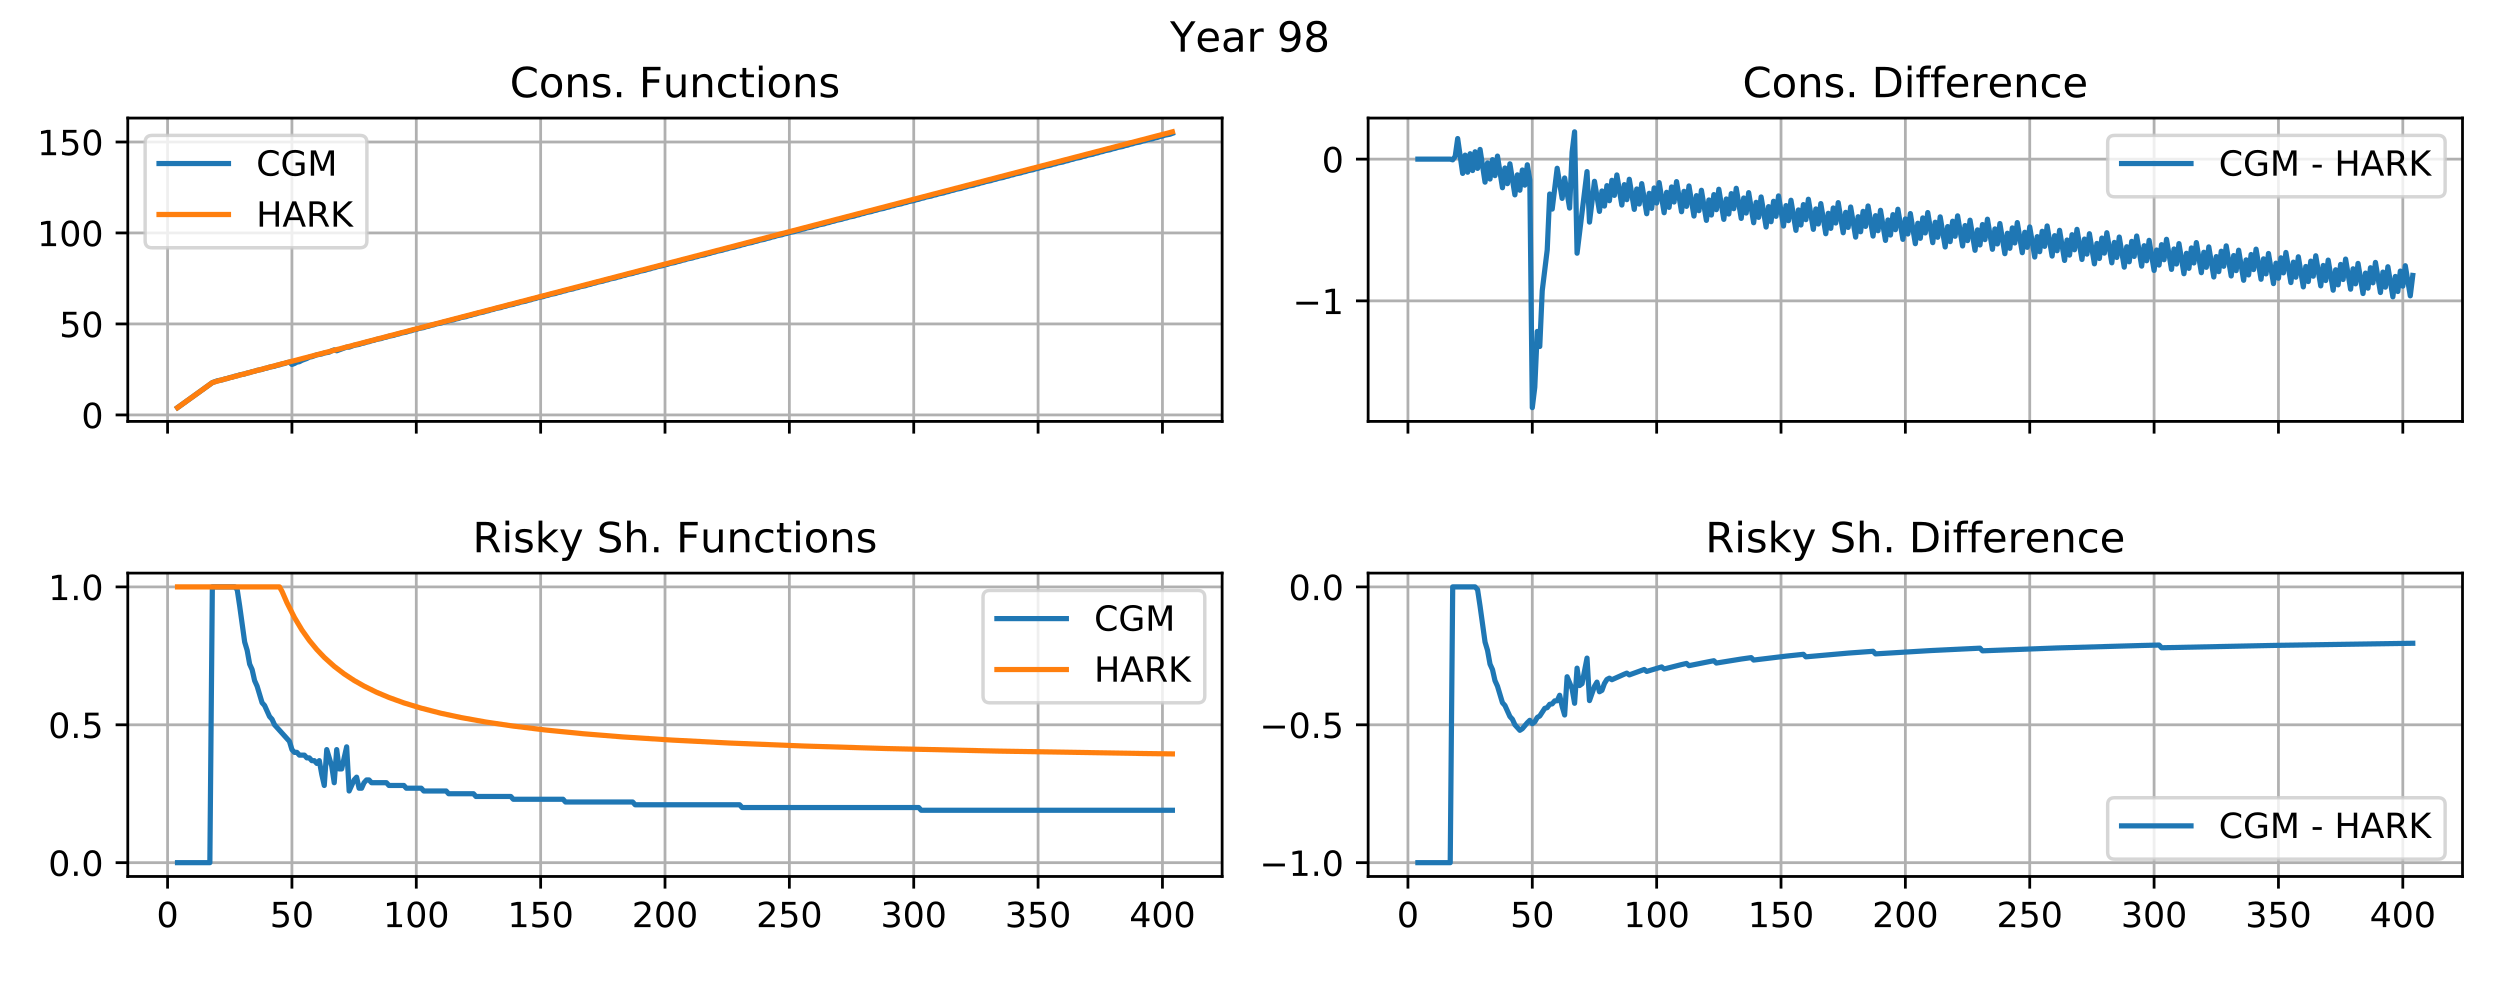 <?xml version="1.0" encoding="utf-8" standalone="no"?>
<!DOCTYPE svg PUBLIC "-//W3C//DTD SVG 1.1//EN"
  "http://www.w3.org/Graphics/SVG/1.1/DTD/svg11.dtd">
<!-- Created with matplotlib (https://matplotlib.org/) -->
<svg height="288pt" version="1.1" viewBox="0 0 720 288" width="720pt" xmlns="http://www.w3.org/2000/svg" xmlns:xlink="http://www.w3.org/1999/xlink">
 <defs>
  <style type="text/css">
*{stroke-linecap:butt;stroke-linejoin:round;}
  </style>
 </defs>
 <g id="figure_1">
  <g id="patch_1">
   <path d="M 0 288 
L 720 288 
L 720 0 
L 0 0 
z
" style="fill:#ffffff;"/>
  </g>
  <g id="axes_1">
   <g id="patch_2">
    <path d="M 36.8 121.37 
L 351.975 121.37 
L 351.975 34 
L 36.8 34 
z
" style="fill:#ffffff;"/>
   </g>
   <g id="matplotlib.axis_1">
    <g id="xtick_1">
     <g id="line2d_1">
      <path clip-path="url(#peb96138296)" d="M 48.261 121.37 
L 48.261 34 
" style="fill:none;stroke:#b0b0b0;stroke-linecap:square;stroke-width:0.8;"/>
     </g>
     <g id="line2d_2">
      <defs>
       <path d="M 0 0 
L 0 3.5 
" id="m745a5d5636" style="stroke:#000000;stroke-width:0.8;"/>
      </defs>
      <g>
       <use style="stroke:#000000;stroke-width:0.8;" x="48.261" xlink:href="#m745a5d5636" y="121.37"/>
      </g>
     </g>
    </g>
    <g id="xtick_2">
     <g id="line2d_3">
      <path clip-path="url(#peb96138296)" d="M 84.076 121.37 
L 84.076 34 
" style="fill:none;stroke:#b0b0b0;stroke-linecap:square;stroke-width:0.8;"/>
     </g>
     <g id="line2d_4">
      <g>
       <use style="stroke:#000000;stroke-width:0.8;" x="84.076" xlink:href="#m745a5d5636" y="121.37"/>
      </g>
     </g>
    </g>
    <g id="xtick_3">
     <g id="line2d_5">
      <path clip-path="url(#peb96138296)" d="M 119.892 121.37 
L 119.892 34 
" style="fill:none;stroke:#b0b0b0;stroke-linecap:square;stroke-width:0.8;"/>
     </g>
     <g id="line2d_6">
      <g>
       <use style="stroke:#000000;stroke-width:0.8;" x="119.892" xlink:href="#m745a5d5636" y="121.37"/>
      </g>
     </g>
    </g>
    <g id="xtick_4">
     <g id="line2d_7">
      <path clip-path="url(#peb96138296)" d="M 155.707 121.37 
L 155.707 34 
" style="fill:none;stroke:#b0b0b0;stroke-linecap:square;stroke-width:0.8;"/>
     </g>
     <g id="line2d_8">
      <g>
       <use style="stroke:#000000;stroke-width:0.8;" x="155.707" xlink:href="#m745a5d5636" y="121.37"/>
      </g>
     </g>
    </g>
    <g id="xtick_5">
     <g id="line2d_9">
      <path clip-path="url(#peb96138296)" d="M 191.522 121.37 
L 191.522 34 
" style="fill:none;stroke:#b0b0b0;stroke-linecap:square;stroke-width:0.8;"/>
     </g>
     <g id="line2d_10">
      <g>
       <use style="stroke:#000000;stroke-width:0.8;" x="191.522" xlink:href="#m745a5d5636" y="121.37"/>
      </g>
     </g>
    </g>
    <g id="xtick_6">
     <g id="line2d_11">
      <path clip-path="url(#peb96138296)" d="M 227.338 121.37 
L 227.338 34 
" style="fill:none;stroke:#b0b0b0;stroke-linecap:square;stroke-width:0.8;"/>
     </g>
     <g id="line2d_12">
      <g>
       <use style="stroke:#000000;stroke-width:0.8;" x="227.338" xlink:href="#m745a5d5636" y="121.37"/>
      </g>
     </g>
    </g>
    <g id="xtick_7">
     <g id="line2d_13">
      <path clip-path="url(#peb96138296)" d="M 263.153 121.37 
L 263.153 34 
" style="fill:none;stroke:#b0b0b0;stroke-linecap:square;stroke-width:0.8;"/>
     </g>
     <g id="line2d_14">
      <g>
       <use style="stroke:#000000;stroke-width:0.8;" x="263.153" xlink:href="#m745a5d5636" y="121.37"/>
      </g>
     </g>
    </g>
    <g id="xtick_8">
     <g id="line2d_15">
      <path clip-path="url(#peb96138296)" d="M 298.968 121.37 
L 298.968 34 
" style="fill:none;stroke:#b0b0b0;stroke-linecap:square;stroke-width:0.8;"/>
     </g>
     <g id="line2d_16">
      <g>
       <use style="stroke:#000000;stroke-width:0.8;" x="298.968" xlink:href="#m745a5d5636" y="121.37"/>
      </g>
     </g>
    </g>
    <g id="xtick_9">
     <g id="line2d_17">
      <path clip-path="url(#peb96138296)" d="M 334.784 121.37 
L 334.784 34 
" style="fill:none;stroke:#b0b0b0;stroke-linecap:square;stroke-width:0.8;"/>
     </g>
     <g id="line2d_18">
      <g>
       <use style="stroke:#000000;stroke-width:0.8;" x="334.784" xlink:href="#m745a5d5636" y="121.37"/>
      </g>
     </g>
    </g>
   </g>
   <g id="matplotlib.axis_2">
    <g id="ytick_1">
     <g id="line2d_19">
      <path clip-path="url(#peb96138296)" d="M 36.8 119.494 
L 351.975 119.494 
" style="fill:none;stroke:#b0b0b0;stroke-linecap:square;stroke-width:0.8;"/>
     </g>
     <g id="line2d_20">
      <defs>
       <path d="M 0 0 
L -3.5 0 
" id="m16a723b99b" style="stroke:#000000;stroke-width:0.8;"/>
      </defs>
      <g>
       <use style="stroke:#000000;stroke-width:0.8;" x="36.8" xlink:href="#m16a723b99b" y="119.494"/>
      </g>
     </g>
     <g id="text_1">
      <!-- 0 -->
      <defs>
       <path d="M 31.781 66.406 
Q 24.172 66.406 20.328 58.906 
Q 16.5 51.422 16.5 36.375 
Q 16.5 21.391 20.328 13.891 
Q 24.172 6.391 31.781 6.391 
Q 39.453 6.391 43.281 13.891 
Q 47.125 21.391 47.125 36.375 
Q 47.125 51.422 43.281 58.906 
Q 39.453 66.406 31.781 66.406 
z
M 31.781 74.219 
Q 44.047 74.219 50.516 64.516 
Q 56.984 54.828 56.984 36.375 
Q 56.984 17.969 50.516 8.266 
Q 44.047 -1.422 31.781 -1.422 
Q 19.531 -1.422 13.062 8.266 
Q 6.594 17.969 6.594 36.375 
Q 6.594 54.828 13.062 64.516 
Q 19.531 74.219 31.781 74.219 
z
" id="DejaVuSans-48"/>
      </defs>
      <g transform="translate(23.438 123.294)scale(0.1 -0.1)">
       <use xlink:href="#DejaVuSans-48"/>
      </g>
     </g>
    </g>
    <g id="ytick_2">
     <g id="line2d_21">
      <path clip-path="url(#peb96138296)" d="M 36.8 93.293 
L 351.975 93.293 
" style="fill:none;stroke:#b0b0b0;stroke-linecap:square;stroke-width:0.8;"/>
     </g>
     <g id="line2d_22">
      <g>
       <use style="stroke:#000000;stroke-width:0.8;" x="36.8" xlink:href="#m16a723b99b" y="93.293"/>
      </g>
     </g>
     <g id="text_2">
      <!-- 50 -->
      <defs>
       <path d="M 10.797 72.906 
L 49.516 72.906 
L 49.516 64.594 
L 19.828 64.594 
L 19.828 46.734 
Q 21.969 47.469 24.109 47.828 
Q 26.266 48.188 28.422 48.188 
Q 40.625 48.188 47.75 41.5 
Q 54.891 34.812 54.891 23.391 
Q 54.891 11.625 47.562 5.094 
Q 40.234 -1.422 26.906 -1.422 
Q 22.312 -1.422 17.547 -0.641 
Q 12.797 0.141 7.719 1.703 
L 7.719 11.625 
Q 12.109 9.234 16.797 8.062 
Q 21.484 6.891 26.703 6.891 
Q 35.156 6.891 40.078 11.328 
Q 45.016 15.766 45.016 23.391 
Q 45.016 31 40.078 35.438 
Q 35.156 39.891 26.703 39.891 
Q 22.75 39.891 18.812 39.016 
Q 14.891 38.141 10.797 36.281 
z
" id="DejaVuSans-53"/>
      </defs>
      <g transform="translate(17.075 97.092)scale(0.1 -0.1)">
       <use xlink:href="#DejaVuSans-53"/>
       <use x="63.623" xlink:href="#DejaVuSans-48"/>
      </g>
     </g>
    </g>
    <g id="ytick_3">
     <g id="line2d_23">
      <path clip-path="url(#peb96138296)" d="M 36.8 67.092 
L 351.975 67.092 
" style="fill:none;stroke:#b0b0b0;stroke-linecap:square;stroke-width:0.8;"/>
     </g>
     <g id="line2d_24">
      <g>
       <use style="stroke:#000000;stroke-width:0.8;" x="36.8" xlink:href="#m16a723b99b" y="67.092"/>
      </g>
     </g>
     <g id="text_3">
      <!-- 100 -->
      <defs>
       <path d="M 12.406 8.297 
L 28.516 8.297 
L 28.516 63.922 
L 10.984 60.406 
L 10.984 69.391 
L 28.422 72.906 
L 38.281 72.906 
L 38.281 8.297 
L 54.391 8.297 
L 54.391 0 
L 12.406 0 
z
" id="DejaVuSans-49"/>
      </defs>
      <g transform="translate(10.713 70.891)scale(0.1 -0.1)">
       <use xlink:href="#DejaVuSans-49"/>
       <use x="63.623" xlink:href="#DejaVuSans-48"/>
       <use x="127.246" xlink:href="#DejaVuSans-48"/>
      </g>
     </g>
    </g>
    <g id="ytick_4">
     <g id="line2d_25">
      <path clip-path="url(#peb96138296)" d="M 36.8 40.89 
L 351.975 40.89 
" style="fill:none;stroke:#b0b0b0;stroke-linecap:square;stroke-width:0.8;"/>
     </g>
     <g id="line2d_26">
      <g>
       <use style="stroke:#000000;stroke-width:0.8;" x="36.8" xlink:href="#m16a723b99b" y="40.89"/>
      </g>
     </g>
     <g id="text_4">
      <!-- 150 -->
      <g transform="translate(10.713 44.69)scale(0.1 -0.1)">
       <use xlink:href="#DejaVuSans-49"/>
       <use x="63.623" xlink:href="#DejaVuSans-53"/>
       <use x="127.246" xlink:href="#DejaVuSans-48"/>
      </g>
     </g>
    </g>
   </g>
   <g id="line2d_27">
    <path clip-path="url(#peb96138296)" d="M 51.126 117.398 
L 61.154 110.193 
L 62.587 109.669 
L 64.02 109.407 
L 64.736 109.145 
L 65.452 109.014 
L 66.169 108.752 
L 66.885 108.621 
L 67.601 108.359 
L 68.317 108.228 
L 69.034 107.966 
L 70.466 107.704 
L 71.183 107.442 
L 71.899 107.311 
L 72.615 107.049 
L 73.332 106.918 
L 74.048 106.656 
L 75.481 106.394 
L 76.197 106.132 
L 76.913 106.001 
L 77.629 105.739 
L 79.062 105.477 
L 79.778 105.215 
L 80.495 105.084 
L 81.211 104.822 
L 81.927 104.691 
L 82.644 104.429 
L 83.36 104.298 
L 84.076 104.953 
L 84.793 104.691 
L 85.509 104.298 
L 86.225 104.167 
L 86.941 103.774 
L 88.374 103.25 
L 89.09 102.857 
L 89.807 102.726 
L 91.239 102.201 
L 92.672 101.939 
L 93.388 101.677 
L 94.821 101.415 
L 95.537 101.022 
L 96.253 100.76 
L 96.97 101.022 
L 99.835 99.974 
L 100.551 99.974 
L 101.984 99.45 
L 103.417 99.188 
L 104.133 98.926 
L 104.849 98.795 
L 105.565 98.533 
L 106.282 98.402 
L 106.998 98.14 
L 107.714 98.009 
L 108.431 97.747 
L 109.863 97.485 
L 110.58 97.223 
L 111.296 97.092 
L 112.012 96.83 
L 113.445 96.568 
L 114.161 96.306 
L 114.877 96.175 
L 115.594 95.913 
L 117.026 95.651 
L 117.743 95.389 
L 118.459 95.258 
L 119.175 94.996 
L 119.892 94.865 
L 120.608 94.603 
L 122.041 94.341 
L 122.757 94.079 
L 123.473 93.948 
L 124.189 93.686 
L 124.906 93.555 
L 125.622 93.293 
L 127.055 93.031 
L 127.771 92.769 
L 128.487 92.638 
L 129.204 92.376 
L 130.636 92.114 
L 131.352 91.852 
L 132.069 91.721 
L 132.785 91.459 
L 134.218 91.197 
L 134.934 90.935 
L 135.65 90.804 
L 136.367 90.542 
L 137.083 90.411 
L 137.799 90.149 
L 139.232 89.887 
L 139.948 89.625 
L 140.664 89.494 
L 141.381 89.232 
L 142.097 89.101 
L 142.813 88.839 
L 144.246 88.577 
L 144.962 88.315 
L 145.679 88.184 
L 146.395 87.922 
L 147.828 87.66 
L 148.544 87.398 
L 149.26 87.267 
L 149.976 87.005 
L 151.409 86.743 
L 152.125 86.481 
L 152.842 86.35 
L 153.558 86.088 
L 154.274 85.957 
L 154.991 85.695 
L 156.423 85.433 
L 157.14 85.171 
L 157.856 85.04 
L 158.572 84.778 
L 160.005 84.516 
L 160.721 84.254 
L 161.437 84.123 
L 162.154 83.861 
L 162.87 83.73 
L 163.586 83.468 
L 165.019 83.206 
L 165.735 82.944 
L 166.452 82.813 
L 167.168 82.551 
L 168.6 82.288 
L 169.317 82.026 
L 170.033 81.895 
L 170.749 81.633 
L 171.466 81.502 
L 172.182 81.24 
L 173.615 80.978 
L 174.331 80.716 
L 175.047 80.585 
L 175.764 80.323 
L 177.196 80.061 
L 177.912 79.799 
L 178.629 79.668 
L 179.345 79.406 
L 180.061 79.275 
L 180.778 79.013 
L 182.21 78.751 
L 182.927 78.489 
L 183.643 78.358 
L 184.359 78.096 
L 185.792 77.834 
L 186.508 77.572 
L 187.224 77.441 
L 187.941 77.179 
L 188.657 77.048 
L 189.373 76.786 
L 190.806 76.524 
L 191.522 76.262 
L 192.239 76.131 
L 192.955 75.869 
L 194.387 75.607 
L 195.104 75.345 
L 195.82 75.214 
L 196.536 74.952 
L 197.253 74.821 
L 197.969 74.559 
L 199.402 74.297 
L 200.118 74.035 
L 200.834 73.904 
L 201.551 73.642 
L 202.983 73.38 
L 203.699 73.118 
L 204.416 72.987 
L 205.132 72.725 
L 205.848 72.594 
L 206.565 72.332 
L 207.997 72.07 
L 208.714 71.808 
L 209.43 71.677 
L 210.146 71.415 
L 211.579 71.153 
L 212.295 70.891 
L 213.011 70.76 
L 213.728 70.498 
L 214.444 70.367 
L 215.16 70.105 
L 216.593 69.843 
L 217.309 69.581 
L 218.026 69.45 
L 218.742 69.188 
L 220.175 68.926 
L 220.891 68.664 
L 221.607 68.533 
L 222.323 68.271 
L 223.04 68.14 
L 223.756 67.878 
L 225.189 67.616 
L 225.905 67.354 
L 226.621 67.223 
L 227.338 66.961 
L 228.77 66.699 
L 229.487 66.437 
L 230.203 66.306 
L 230.919 66.044 
L 231.635 65.913 
L 232.352 65.651 
L 233.784 65.389 
L 234.501 65.127 
L 235.217 64.996 
L 235.933 64.734 
L 237.366 64.472 
L 238.082 64.21 
L 238.799 64.079 
L 239.515 63.817 
L 240.231 63.686 
L 240.947 63.424 
L 242.38 63.162 
L 243.096 62.9 
L 243.813 62.769 
L 244.529 62.506 
L 245.962 62.244 
L 246.678 61.982 
L 247.394 61.851 
L 248.111 61.589 
L 248.827 61.458 
L 249.543 61.196 
L 250.976 60.934 
L 251.692 60.672 
L 252.408 60.541 
L 253.125 60.279 
L 254.557 60.017 
L 255.274 59.755 
L 255.99 59.624 
L 256.706 59.362 
L 257.423 59.231 
L 258.139 58.969 
L 259.571 58.707 
L 260.288 58.445 
L 261.004 58.314 
L 261.72 58.052 
L 263.153 57.79 
L 263.869 57.528 
L 264.586 57.397 
L 265.302 57.135 
L 266.018 57.004 
L 266.734 56.742 
L 268.167 56.48 
L 268.883 56.218 
L 269.6 56.087 
L 270.316 55.825 
L 271.749 55.563 
L 272.465 55.301 
L 273.181 55.17 
L 273.898 54.908 
L 274.614 54.777 
L 275.33 54.515 
L 276.763 54.253 
L 277.479 53.991 
L 278.195 53.86 
L 278.912 53.598 
L 280.344 53.336 
L 281.061 53.074 
L 281.777 52.943 
L 282.493 52.681 
L 283.21 52.55 
L 283.926 52.288 
L 285.358 52.026 
L 286.075 51.764 
L 286.791 51.633 
L 287.507 51.371 
L 288.94 51.109 
L 289.656 50.847 
L 290.373 50.716 
L 291.089 50.454 
L 291.805 50.323 
L 292.522 50.061 
L 293.954 49.799 
L 294.67 49.537 
L 295.387 49.406 
L 296.103 49.144 
L 297.536 48.882 
L 298.252 48.62 
L 298.968 48.489 
L 299.685 48.227 
L 300.401 48.096 
L 301.117 47.834 
L 302.55 47.572 
L 303.266 47.31 
L 303.982 47.179 
L 304.699 46.917 
L 306.131 46.655 
L 306.848 46.393 
L 307.564 46.262 
L 308.28 46 
L 308.997 45.869 
L 309.713 45.607 
L 311.146 45.345 
L 311.862 45.083 
L 312.578 44.952 
L 313.294 44.69 
L 314.727 44.428 
L 315.443 44.166 
L 316.16 44.035 
L 316.876 43.773 
L 317.592 43.642 
L 318.309 43.38 
L 319.741 43.118 
L 320.457 42.856 
L 321.174 42.725 
L 321.89 42.462 
L 323.323 42.2 
L 324.039 41.938 
L 324.755 41.807 
L 325.472 41.545 
L 326.188 41.414 
L 326.904 41.152 
L 328.337 40.89 
L 329.053 40.628 
L 329.769 40.497 
L 330.486 40.235 
L 331.918 39.973 
L 332.635 39.711 
L 333.351 39.58 
L 334.067 39.318 
L 334.784 39.187 
L 335.5 38.925 
L 336.933 38.663 
L 337.649 38.401 
L 337.649 38.401 
" style="fill:none;stroke:#1f77b4;stroke-linecap:square;stroke-width:1.5;"/>
   </g>
   <g id="line2d_28">
    <path clip-path="url(#peb96138296)" d="M 51.126 117.398 
L 61.154 110.19 
L 63.303 109.549 
L 81.211 104.781 
L 337.649 37.971 
L 337.649 37.971 
" style="fill:none;stroke:#ff7f0e;stroke-linecap:square;stroke-width:1.5;"/>
   </g>
   <g id="patch_3">
    <path d="M 36.8 121.37 
L 36.8 34 
" style="fill:none;stroke:#000000;stroke-linecap:square;stroke-linejoin:miter;stroke-width:0.8;"/>
   </g>
   <g id="patch_4">
    <path d="M 351.975 121.37 
L 351.975 34 
" style="fill:none;stroke:#000000;stroke-linecap:square;stroke-linejoin:miter;stroke-width:0.8;"/>
   </g>
   <g id="patch_5">
    <path d="M 36.8 121.37 
L 351.975 121.37 
" style="fill:none;stroke:#000000;stroke-linecap:square;stroke-linejoin:miter;stroke-width:0.8;"/>
   </g>
   <g id="patch_6">
    <path d="M 36.8 34 
L 351.975 34 
" style="fill:none;stroke:#000000;stroke-linecap:square;stroke-linejoin:miter;stroke-width:0.8;"/>
   </g>
   <g id="text_5">
    <!-- Cons. Functions -->
    <defs>
     <path d="M 64.406 67.281 
L 64.406 56.891 
Q 59.422 61.531 53.781 63.812 
Q 48.141 66.109 41.797 66.109 
Q 29.297 66.109 22.656 58.469 
Q 16.016 50.828 16.016 36.375 
Q 16.016 21.969 22.656 14.328 
Q 29.297 6.688 41.797 6.688 
Q 48.141 6.688 53.781 8.984 
Q 59.422 11.281 64.406 15.922 
L 64.406 5.609 
Q 59.234 2.094 53.438 0.328 
Q 47.656 -1.422 41.219 -1.422 
Q 24.656 -1.422 15.125 8.703 
Q 5.609 18.844 5.609 36.375 
Q 5.609 53.953 15.125 64.078 
Q 24.656 74.219 41.219 74.219 
Q 47.75 74.219 53.531 72.484 
Q 59.328 70.75 64.406 67.281 
z
" id="DejaVuSans-67"/>
     <path d="M 30.609 48.391 
Q 23.391 48.391 19.188 42.75 
Q 14.984 37.109 14.984 27.297 
Q 14.984 17.484 19.156 11.844 
Q 23.344 6.203 30.609 6.203 
Q 37.797 6.203 41.984 11.859 
Q 46.188 17.531 46.188 27.297 
Q 46.188 37.016 41.984 42.703 
Q 37.797 48.391 30.609 48.391 
z
M 30.609 56 
Q 42.328 56 49.016 48.375 
Q 55.719 40.766 55.719 27.297 
Q 55.719 13.875 49.016 6.219 
Q 42.328 -1.422 30.609 -1.422 
Q 18.844 -1.422 12.172 6.219 
Q 5.516 13.875 5.516 27.297 
Q 5.516 40.766 12.172 48.375 
Q 18.844 56 30.609 56 
z
" id="DejaVuSans-111"/>
     <path d="M 54.891 33.016 
L 54.891 0 
L 45.906 0 
L 45.906 32.719 
Q 45.906 40.484 42.875 44.328 
Q 39.844 48.188 33.797 48.188 
Q 26.516 48.188 22.312 43.547 
Q 18.109 38.922 18.109 30.906 
L 18.109 0 
L 9.078 0 
L 9.078 54.688 
L 18.109 54.688 
L 18.109 46.188 
Q 21.344 51.125 25.703 53.562 
Q 30.078 56 35.797 56 
Q 45.219 56 50.047 50.172 
Q 54.891 44.344 54.891 33.016 
z
" id="DejaVuSans-110"/>
     <path d="M 44.281 53.078 
L 44.281 44.578 
Q 40.484 46.531 36.375 47.5 
Q 32.281 48.484 27.875 48.484 
Q 21.188 48.484 17.844 46.438 
Q 14.5 44.391 14.5 40.281 
Q 14.5 37.156 16.891 35.375 
Q 19.281 33.594 26.516 31.984 
L 29.594 31.297 
Q 39.156 29.25 43.188 25.516 
Q 47.219 21.781 47.219 15.094 
Q 47.219 7.469 41.188 3.016 
Q 35.156 -1.422 24.609 -1.422 
Q 20.219 -1.422 15.453 -0.562 
Q 10.688 0.297 5.422 2 
L 5.422 11.281 
Q 10.406 8.688 15.234 7.391 
Q 20.062 6.109 24.812 6.109 
Q 31.156 6.109 34.562 8.281 
Q 37.984 10.453 37.984 14.406 
Q 37.984 18.062 35.516 20.016 
Q 33.062 21.969 24.703 23.781 
L 21.578 24.516 
Q 13.234 26.266 9.516 29.906 
Q 5.812 33.547 5.812 39.891 
Q 5.812 47.609 11.281 51.797 
Q 16.75 56 26.812 56 
Q 31.781 56 36.172 55.266 
Q 40.578 54.547 44.281 53.078 
z
" id="DejaVuSans-115"/>
     <path d="M 10.688 12.406 
L 21 12.406 
L 21 0 
L 10.688 0 
z
" id="DejaVuSans-46"/>
     <path id="DejaVuSans-32"/>
     <path d="M 9.812 72.906 
L 51.703 72.906 
L 51.703 64.594 
L 19.672 64.594 
L 19.672 43.109 
L 48.578 43.109 
L 48.578 34.812 
L 19.672 34.812 
L 19.672 0 
L 9.812 0 
z
" id="DejaVuSans-70"/>
     <path d="M 8.5 21.578 
L 8.5 54.688 
L 17.484 54.688 
L 17.484 21.922 
Q 17.484 14.156 20.5 10.266 
Q 23.531 6.391 29.594 6.391 
Q 36.859 6.391 41.078 11.031 
Q 45.312 15.672 45.312 23.688 
L 45.312 54.688 
L 54.297 54.688 
L 54.297 0 
L 45.312 0 
L 45.312 8.406 
Q 42.047 3.422 37.719 1 
Q 33.406 -1.422 27.688 -1.422 
Q 18.266 -1.422 13.375 4.438 
Q 8.5 10.297 8.5 21.578 
z
M 31.109 56 
z
" id="DejaVuSans-117"/>
     <path d="M 48.781 52.594 
L 48.781 44.188 
Q 44.969 46.297 41.141 47.344 
Q 37.312 48.391 33.406 48.391 
Q 24.656 48.391 19.812 42.844 
Q 14.984 37.312 14.984 27.297 
Q 14.984 17.281 19.812 11.734 
Q 24.656 6.203 33.406 6.203 
Q 37.312 6.203 41.141 7.25 
Q 44.969 8.297 48.781 10.406 
L 48.781 2.094 
Q 45.016 0.344 40.984 -0.531 
Q 36.969 -1.422 32.422 -1.422 
Q 20.062 -1.422 12.781 6.344 
Q 5.516 14.109 5.516 27.297 
Q 5.516 40.672 12.859 48.328 
Q 20.219 56 33.016 56 
Q 37.156 56 41.109 55.141 
Q 45.062 54.297 48.781 52.594 
z
" id="DejaVuSans-99"/>
     <path d="M 18.312 70.219 
L 18.312 54.688 
L 36.812 54.688 
L 36.812 47.703 
L 18.312 47.703 
L 18.312 18.016 
Q 18.312 11.328 20.141 9.422 
Q 21.969 7.516 27.594 7.516 
L 36.812 7.516 
L 36.812 0 
L 27.594 0 
Q 17.188 0 13.234 3.875 
Q 9.281 7.766 9.281 18.016 
L 9.281 47.703 
L 2.688 47.703 
L 2.688 54.688 
L 9.281 54.688 
L 9.281 70.219 
z
" id="DejaVuSans-116"/>
     <path d="M 9.422 54.688 
L 18.406 54.688 
L 18.406 0 
L 9.422 0 
z
M 9.422 75.984 
L 18.406 75.984 
L 18.406 64.594 
L 9.422 64.594 
z
" id="DejaVuSans-105"/>
    </defs>
    <g transform="translate(146.816 28)scale(0.12 -0.12)">
     <use xlink:href="#DejaVuSans-67"/>
     <use x="69.824" xlink:href="#DejaVuSans-111"/>
     <use x="131.006" xlink:href="#DejaVuSans-110"/>
     <use x="194.385" xlink:href="#DejaVuSans-115"/>
     <use x="246.484" xlink:href="#DejaVuSans-46"/>
     <use x="278.271" xlink:href="#DejaVuSans-32"/>
     <use x="310.059" xlink:href="#DejaVuSans-70"/>
     <use x="367.5" xlink:href="#DejaVuSans-117"/>
     <use x="430.879" xlink:href="#DejaVuSans-110"/>
     <use x="494.258" xlink:href="#DejaVuSans-99"/>
     <use x="549.238" xlink:href="#DejaVuSans-116"/>
     <use x="588.447" xlink:href="#DejaVuSans-105"/>
     <use x="616.23" xlink:href="#DejaVuSans-111"/>
     <use x="677.412" xlink:href="#DejaVuSans-110"/>
     <use x="740.791" xlink:href="#DejaVuSans-115"/>
    </g>
   </g>
   <g id="legend_1">
    <g id="patch_7">
     <path d="M 43.8 71.356 
L 103.667 71.356 
Q 105.667 71.356 105.667 69.356 
L 105.667 41 
Q 105.667 39 103.667 39 
L 43.8 39 
Q 41.8 39 41.8 41 
L 41.8 69.356 
Q 41.8 71.356 43.8 71.356 
z
" style="fill:#ffffff;opacity:0.8;stroke:#cccccc;stroke-linejoin:miter;"/>
    </g>
    <g id="line2d_29">
     <path d="M 45.8 47.098 
L 65.8 47.098 
" style="fill:none;stroke:#1f77b4;stroke-linecap:square;stroke-width:1.5;"/>
    </g>
    <g id="line2d_30"/>
    <g id="text_6">
     <!-- CGM -->
     <defs>
      <path d="M 59.516 10.406 
L 59.516 29.984 
L 43.406 29.984 
L 43.406 38.094 
L 69.281 38.094 
L 69.281 6.781 
Q 63.578 2.734 56.688 0.656 
Q 49.812 -1.422 42 -1.422 
Q 24.906 -1.422 15.25 8.562 
Q 5.609 18.562 5.609 36.375 
Q 5.609 54.25 15.25 64.234 
Q 24.906 74.219 42 74.219 
Q 49.125 74.219 55.547 72.453 
Q 61.969 70.703 67.391 67.281 
L 67.391 56.781 
Q 61.922 61.422 55.766 63.766 
Q 49.609 66.109 42.828 66.109 
Q 29.438 66.109 22.719 58.641 
Q 16.016 51.172 16.016 36.375 
Q 16.016 21.625 22.719 14.156 
Q 29.438 6.688 42.828 6.688 
Q 48.047 6.688 52.141 7.594 
Q 56.25 8.5 59.516 10.406 
z
" id="DejaVuSans-71"/>
      <path d="M 9.812 72.906 
L 24.516 72.906 
L 43.109 23.297 
L 61.812 72.906 
L 76.516 72.906 
L 76.516 0 
L 66.891 0 
L 66.891 64.016 
L 48.094 14.016 
L 38.188 14.016 
L 19.391 64.016 
L 19.391 0 
L 9.812 0 
z
" id="DejaVuSans-77"/>
     </defs>
     <g transform="translate(73.8 50.598)scale(0.1 -0.1)">
      <use xlink:href="#DejaVuSans-67"/>
      <use x="69.824" xlink:href="#DejaVuSans-71"/>
      <use x="147.314" xlink:href="#DejaVuSans-77"/>
     </g>
    </g>
    <g id="line2d_31">
     <path d="M 45.8 61.777 
L 65.8 61.777 
" style="fill:none;stroke:#ff7f0e;stroke-linecap:square;stroke-width:1.5;"/>
    </g>
    <g id="line2d_32"/>
    <g id="text_7">
     <!-- HARK -->
     <defs>
      <path d="M 9.812 72.906 
L 19.672 72.906 
L 19.672 43.016 
L 55.516 43.016 
L 55.516 72.906 
L 65.375 72.906 
L 65.375 0 
L 55.516 0 
L 55.516 34.719 
L 19.672 34.719 
L 19.672 0 
L 9.812 0 
z
" id="DejaVuSans-72"/>
      <path d="M 34.188 63.188 
L 20.797 26.906 
L 47.609 26.906 
z
M 28.609 72.906 
L 39.797 72.906 
L 67.578 0 
L 57.328 0 
L 50.688 18.703 
L 17.828 18.703 
L 11.188 0 
L 0.781 0 
z
" id="DejaVuSans-65"/>
      <path d="M 44.391 34.188 
Q 47.562 33.109 50.562 29.594 
Q 53.562 26.078 56.594 19.922 
L 66.609 0 
L 56 0 
L 46.688 18.703 
Q 43.062 26.031 39.672 28.422 
Q 36.281 30.812 30.422 30.812 
L 19.672 30.812 
L 19.672 0 
L 9.812 0 
L 9.812 72.906 
L 32.078 72.906 
Q 44.578 72.906 50.734 67.672 
Q 56.891 62.453 56.891 51.906 
Q 56.891 45.016 53.688 40.469 
Q 50.484 35.938 44.391 34.188 
z
M 19.672 64.797 
L 19.672 38.922 
L 32.078 38.922 
Q 39.203 38.922 42.844 42.219 
Q 46.484 45.516 46.484 51.906 
Q 46.484 58.297 42.844 61.547 
Q 39.203 64.797 32.078 64.797 
z
" id="DejaVuSans-82"/>
      <path d="M 9.812 72.906 
L 19.672 72.906 
L 19.672 42.094 
L 52.391 72.906 
L 65.094 72.906 
L 28.906 38.922 
L 67.672 0 
L 54.688 0 
L 19.672 35.109 
L 19.672 0 
L 9.812 0 
z
" id="DejaVuSans-75"/>
     </defs>
     <g transform="translate(73.8 65.277)scale(0.1 -0.1)">
      <use xlink:href="#DejaVuSans-72"/>
      <use x="75.195" xlink:href="#DejaVuSans-65"/>
      <use x="143.604" xlink:href="#DejaVuSans-82"/>
      <use x="213.086" xlink:href="#DejaVuSans-75"/>
     </g>
    </g>
   </g>
  </g>
  <g id="axes_2">
   <g id="patch_8">
    <path d="M 394.025 121.37 
L 709.2 121.37 
L 709.2 34 
L 394.025 34 
z
" style="fill:#ffffff;"/>
   </g>
   <g id="matplotlib.axis_3">
    <g id="xtick_10">
     <g id="line2d_33">
      <path clip-path="url(#p771f669efe)" d="M 405.486 121.37 
L 405.486 34 
" style="fill:none;stroke:#b0b0b0;stroke-linecap:square;stroke-width:0.8;"/>
     </g>
     <g id="line2d_34">
      <g>
       <use style="stroke:#000000;stroke-width:0.8;" x="405.486" xlink:href="#m745a5d5636" y="121.37"/>
      </g>
     </g>
    </g>
    <g id="xtick_11">
     <g id="line2d_35">
      <path clip-path="url(#p771f669efe)" d="M 441.301 121.37 
L 441.301 34 
" style="fill:none;stroke:#b0b0b0;stroke-linecap:square;stroke-width:0.8;"/>
     </g>
     <g id="line2d_36">
      <g>
       <use style="stroke:#000000;stroke-width:0.8;" x="441.301" xlink:href="#m745a5d5636" y="121.37"/>
      </g>
     </g>
    </g>
    <g id="xtick_12">
     <g id="line2d_37">
      <path clip-path="url(#p771f669efe)" d="M 477.117 121.37 
L 477.117 34 
" style="fill:none;stroke:#b0b0b0;stroke-linecap:square;stroke-width:0.8;"/>
     </g>
     <g id="line2d_38">
      <g>
       <use style="stroke:#000000;stroke-width:0.8;" x="477.117" xlink:href="#m745a5d5636" y="121.37"/>
      </g>
     </g>
    </g>
    <g id="xtick_13">
     <g id="line2d_39">
      <path clip-path="url(#p771f669efe)" d="M 512.932 121.37 
L 512.932 34 
" style="fill:none;stroke:#b0b0b0;stroke-linecap:square;stroke-width:0.8;"/>
     </g>
     <g id="line2d_40">
      <g>
       <use style="stroke:#000000;stroke-width:0.8;" x="512.932" xlink:href="#m745a5d5636" y="121.37"/>
      </g>
     </g>
    </g>
    <g id="xtick_14">
     <g id="line2d_41">
      <path clip-path="url(#p771f669efe)" d="M 548.747 121.37 
L 548.747 34 
" style="fill:none;stroke:#b0b0b0;stroke-linecap:square;stroke-width:0.8;"/>
     </g>
     <g id="line2d_42">
      <g>
       <use style="stroke:#000000;stroke-width:0.8;" x="548.747" xlink:href="#m745a5d5636" y="121.37"/>
      </g>
     </g>
    </g>
    <g id="xtick_15">
     <g id="line2d_43">
      <path clip-path="url(#p771f669efe)" d="M 584.563 121.37 
L 584.563 34 
" style="fill:none;stroke:#b0b0b0;stroke-linecap:square;stroke-width:0.8;"/>
     </g>
     <g id="line2d_44">
      <g>
       <use style="stroke:#000000;stroke-width:0.8;" x="584.563" xlink:href="#m745a5d5636" y="121.37"/>
      </g>
     </g>
    </g>
    <g id="xtick_16">
     <g id="line2d_45">
      <path clip-path="url(#p771f669efe)" d="M 620.378 121.37 
L 620.378 34 
" style="fill:none;stroke:#b0b0b0;stroke-linecap:square;stroke-width:0.8;"/>
     </g>
     <g id="line2d_46">
      <g>
       <use style="stroke:#000000;stroke-width:0.8;" x="620.378" xlink:href="#m745a5d5636" y="121.37"/>
      </g>
     </g>
    </g>
    <g id="xtick_17">
     <g id="line2d_47">
      <path clip-path="url(#p771f669efe)" d="M 656.193 121.37 
L 656.193 34 
" style="fill:none;stroke:#b0b0b0;stroke-linecap:square;stroke-width:0.8;"/>
     </g>
     <g id="line2d_48">
      <g>
       <use style="stroke:#000000;stroke-width:0.8;" x="656.193" xlink:href="#m745a5d5636" y="121.37"/>
      </g>
     </g>
    </g>
    <g id="xtick_18">
     <g id="line2d_49">
      <path clip-path="url(#p771f669efe)" d="M 692.009 121.37 
L 692.009 34 
" style="fill:none;stroke:#b0b0b0;stroke-linecap:square;stroke-width:0.8;"/>
     </g>
     <g id="line2d_50">
      <g>
       <use style="stroke:#000000;stroke-width:0.8;" x="692.009" xlink:href="#m745a5d5636" y="121.37"/>
      </g>
     </g>
    </g>
   </g>
   <g id="matplotlib.axis_4">
    <g id="ytick_5">
     <g id="line2d_51">
      <path clip-path="url(#p771f669efe)" d="M 394.025 86.654 
L 709.2 86.654 
" style="fill:none;stroke:#b0b0b0;stroke-linecap:square;stroke-width:0.8;"/>
     </g>
     <g id="line2d_52">
      <g>
       <use style="stroke:#000000;stroke-width:0.8;" x="394.025" xlink:href="#m16a723b99b" y="86.654"/>
      </g>
     </g>
     <g id="text_8">
      <!-- −1 -->
      <defs>
       <path d="M 10.594 35.5 
L 73.188 35.5 
L 73.188 27.203 
L 10.594 27.203 
z
" id="DejaVuSans-8722"/>
      </defs>
      <g transform="translate(372.283 90.454)scale(0.1 -0.1)">
       <use xlink:href="#DejaVuSans-8722"/>
       <use x="83.789" xlink:href="#DejaVuSans-49"/>
      </g>
     </g>
    </g>
    <g id="ytick_6">
     <g id="line2d_53">
      <path clip-path="url(#p771f669efe)" d="M 394.025 45.832 
L 709.2 45.832 
" style="fill:none;stroke:#b0b0b0;stroke-linecap:square;stroke-width:0.8;"/>
     </g>
     <g id="line2d_54">
      <g>
       <use style="stroke:#000000;stroke-width:0.8;" x="394.025" xlink:href="#m16a723b99b" y="45.832"/>
      </g>
     </g>
     <g id="text_9">
      <!-- 0 -->
      <g transform="translate(380.663 49.631)scale(0.1 -0.1)">
       <use xlink:href="#DejaVuSans-48"/>
      </g>
     </g>
    </g>
   </g>
   <g id="line2d_55">
    <path clip-path="url(#p771f669efe)" d="M 408.351 45.832 
L 417.663 45.832 
L 418.379 46.027 
L 419.096 45.026 
L 419.812 39.905 
L 421.245 49.937 
L 421.961 44.685 
L 422.677 49.599 
L 423.394 44.27 
L 424.11 49.112 
L 424.826 43.716 
L 425.543 48.495 
L 426.259 43.038 
L 427.691 52.454 
L 428.408 46.918 
L 429.124 51.563 
L 429.84 45.981 
L 430.557 50.583 
L 431.273 44.958 
L 432.706 54.064 
L 433.422 48.384 
L 434.138 52.893 
L 434.854 47.181 
L 436.287 56.115 
L 437.003 50.354 
L 437.72 54.786 
L 438.436 48.962 
L 439.152 53.319 
L 439.869 47.465 
L 440.585 51.816 
L 441.301 117.398 
L 442.018 111.53 
L 442.734 95.453 
L 443.45 99.783 
L 444.166 83.705 
L 445.599 71.958 
L 446.315 55.879 
L 447.032 60.214 
L 448.464 48.465 
L 449.897 57.132 
L 450.613 51.258 
L 452.046 59.92 
L 452.762 43.842 
L 453.478 37.971 
L 454.195 72.921 
L 457.06 49.425 
L 457.776 63.965 
L 459.209 52.219 
L 460.642 60.88 
L 461.358 55.006 
L 462.074 59.339 
L 462.79 53.467 
L 463.507 57.802 
L 464.223 51.931 
L 464.939 56.263 
L 465.656 50.387 
L 467.088 59.048 
L 467.805 53.174 
L 468.521 57.507 
L 469.237 51.634 
L 470.67 60.301 
L 471.386 54.429 
L 472.102 58.764 
L 472.819 52.891 
L 474.251 61.552 
L 474.968 55.677 
L 475.684 60.008 
L 476.4 54.134 
L 477.117 58.466 
L 477.833 52.593 
L 479.266 61.258 
L 479.982 55.385 
L 480.698 59.718 
L 481.414 53.846 
L 482.131 58.18 
L 482.847 52.308 
L 484.28 60.977 
L 484.996 55.103 
L 485.712 59.433 
L 486.429 53.558 
L 487.861 62.219 
L 488.577 56.345 
L 489.294 60.676 
L 490.01 54.802 
L 491.443 63.466 
L 492.159 57.592 
L 492.875 61.924 
L 493.592 56.051 
L 494.308 60.383 
L 495.024 54.51 
L 496.457 63.177 
L 497.173 57.304 
L 497.889 61.638 
L 498.606 55.766 
L 499.322 60.1 
L 500.038 54.229 
L 501.471 62.899 
L 502.187 57.026 
L 502.904 61.359 
L 503.62 55.484 
L 505.053 64.145 
L 505.769 58.27 
L 506.485 62.601 
L 507.201 56.726 
L 508.634 65.389 
L 509.35 59.514 
L 510.067 63.846 
L 510.783 57.971 
L 511.499 62.302 
L 512.216 56.428 
L 513.648 65.09 
L 514.365 59.216 
L 515.081 63.548 
L 515.797 57.674 
L 517.23 66.338 
L 517.946 60.465 
L 518.662 64.798 
L 519.379 58.925 
L 520.095 63.257 
L 520.811 57.385 
L 522.244 66.051 
L 522.96 60.179 
L 523.677 64.512 
L 524.393 58.64 
L 525.825 67.308 
L 526.542 61.436 
L 527.258 65.77 
L 527.974 59.898 
L 528.691 64.232 
L 529.407 58.361 
L 530.84 67.029 
L 531.556 61.158 
L 532.272 65.493 
L 532.989 59.621 
L 534.421 68.288 
L 535.137 62.414 
L 535.854 66.745 
L 536.57 60.87 
L 537.286 65.201 
L 538.003 59.326 
L 539.435 67.988 
L 540.152 62.114 
L 540.868 66.445 
L 541.584 60.57 
L 543.017 69.232 
L 543.733 63.358 
L 544.449 67.689 
L 545.166 61.814 
L 545.882 66.145 
L 546.598 60.27 
L 548.031 68.932 
L 548.747 63.057 
L 549.464 67.388 
L 550.18 61.513 
L 551.612 70.176 
L 552.329 64.301 
L 553.045 68.633 
L 553.761 62.759 
L 554.478 67.09 
L 555.194 61.216 
L 556.627 69.879 
L 557.343 64.005 
L 558.059 68.337 
L 558.776 62.463 
L 560.208 71.127 
L 560.924 65.253 
L 561.641 69.585 
L 562.357 63.712 
L 563.073 68.044 
L 563.79 62.171 
L 565.222 70.835 
L 565.939 64.962 
L 566.655 69.294 
L 567.371 63.421 
L 568.804 72.086 
L 569.52 66.213 
L 570.236 70.546 
L 570.953 64.673 
L 571.669 69.006 
L 572.385 63.133 
L 573.818 71.799 
L 574.534 65.926 
L 575.251 70.259 
L 575.967 64.387 
L 577.4 73.053 
L 578.116 67.181 
L 578.832 71.514 
L 579.548 65.641 
L 580.265 69.975 
L 580.981 64.102 
L 582.414 72.769 
L 583.13 66.897 
L 583.846 71.231 
L 584.563 65.359 
L 585.995 74.026 
L 586.712 68.154 
L 587.428 72.488 
L 588.144 66.616 
L 588.86 70.95 
L 589.577 65.078 
L 591.009 73.745 
L 591.726 67.874 
L 592.442 72.208 
L 593.158 66.336 
L 594.591 75.004 
L 595.307 69.132 
L 596.024 73.466 
L 596.74 67.594 
L 597.456 71.928 
L 598.172 66.057 
L 599.605 74.725 
L 600.321 68.853 
L 601.038 73.187 
L 601.754 67.316 
L 603.187 75.983 
L 603.903 70.11 
L 604.619 74.442 
L 605.336 68.569 
L 606.052 72.902 
L 606.768 67.029 
L 608.201 75.691 
L 608.917 69.817 
L 609.633 74.148 
L 610.35 68.274 
L 611.782 76.936 
L 612.499 71.062 
L 613.215 75.393 
L 613.931 69.519 
L 614.648 73.85 
L 615.364 67.976 
L 616.796 76.639 
L 617.513 70.764 
L 618.229 75.095 
L 618.945 69.221 
L 620.378 77.883 
L 621.094 72.008 
L 621.811 76.339 
L 622.527 70.465 
L 623.243 74.796 
L 623.959 68.921 
L 625.392 77.583 
L 626.108 71.709 
L 626.825 76.04 
L 627.541 70.165 
L 628.974 78.827 
L 629.69 72.953 
L 630.406 77.284 
L 631.123 71.409 
L 631.839 75.74 
L 632.555 69.866 
L 633.988 78.528 
L 634.704 72.654 
L 635.42 76.985 
L 636.137 71.111 
L 637.569 79.773 
L 638.286 73.899 
L 639.002 78.23 
L 639.718 72.356 
L 640.435 76.687 
L 641.151 70.813 
L 642.583 79.475 
L 643.3 73.601 
L 644.016 77.933 
L 644.732 72.058 
L 646.165 80.721 
L 646.881 74.847 
L 647.598 79.179 
L 648.314 73.304 
L 649.03 77.636 
L 649.747 71.762 
L 651.179 80.425 
L 651.895 74.551 
L 652.612 78.882 
L 653.328 73.008 
L 654.761 81.672 
L 655.477 75.798 
L 656.193 80.129 
L 656.91 74.255 
L 657.626 78.587 
L 658.342 72.713 
L 659.775 81.376 
L 660.491 75.502 
L 661.207 79.834 
L 661.924 73.96 
L 663.356 82.624 
L 664.073 76.75 
L 664.789 81.082 
L 665.505 75.208 
L 666.222 79.54 
L 666.938 73.666 
L 668.371 82.329 
L 669.087 76.456 
L 669.803 80.788 
L 670.519 74.914 
L 671.952 83.578 
L 672.668 77.704 
L 673.385 82.036 
L 674.101 76.162 
L 674.817 80.494 
L 675.534 74.62 
L 676.966 83.284 
L 677.683 77.411 
L 678.399 81.743 
L 679.115 75.869 
L 680.548 84.533 
L 681.264 78.66 
L 681.98 82.992 
L 682.697 77.118 
L 683.413 81.45 
L 684.129 75.577 
L 685.562 84.241 
L 686.278 78.367 
L 686.994 82.699 
L 687.711 76.826 
L 689.143 85.49 
L 689.86 79.617 
L 690.576 83.949 
L 691.292 78.075 
L 692.009 82.407 
L 692.725 76.534 
L 694.158 85.198 
L 694.874 79.325 
L 694.874 79.325 
" style="fill:none;stroke:#1f77b4;stroke-linecap:square;stroke-width:1.5;"/>
   </g>
   <g id="patch_9">
    <path d="M 394.025 121.37 
L 394.025 34 
" style="fill:none;stroke:#000000;stroke-linecap:square;stroke-linejoin:miter;stroke-width:0.8;"/>
   </g>
   <g id="patch_10">
    <path d="M 709.2 121.37 
L 709.2 34 
" style="fill:none;stroke:#000000;stroke-linecap:square;stroke-linejoin:miter;stroke-width:0.8;"/>
   </g>
   <g id="patch_11">
    <path d="M 394.025 121.37 
L 709.2 121.37 
" style="fill:none;stroke:#000000;stroke-linecap:square;stroke-linejoin:miter;stroke-width:0.8;"/>
   </g>
   <g id="patch_12">
    <path d="M 394.025 34 
L 709.2 34 
" style="fill:none;stroke:#000000;stroke-linecap:square;stroke-linejoin:miter;stroke-width:0.8;"/>
   </g>
   <g id="text_10">
    <!-- Cons. Difference -->
    <defs>
     <path d="M 19.672 64.797 
L 19.672 8.109 
L 31.594 8.109 
Q 46.688 8.109 53.688 14.938 
Q 60.688 21.781 60.688 36.531 
Q 60.688 51.172 53.688 57.984 
Q 46.688 64.797 31.594 64.797 
z
M 9.812 72.906 
L 30.078 72.906 
Q 51.266 72.906 61.172 64.094 
Q 71.094 55.281 71.094 36.531 
Q 71.094 17.672 61.125 8.828 
Q 51.172 0 30.078 0 
L 9.812 0 
z
" id="DejaVuSans-68"/>
     <path d="M 37.109 75.984 
L 37.109 68.5 
L 28.516 68.5 
Q 23.688 68.5 21.797 66.547 
Q 19.922 64.594 19.922 59.516 
L 19.922 54.688 
L 34.719 54.688 
L 34.719 47.703 
L 19.922 47.703 
L 19.922 0 
L 10.891 0 
L 10.891 47.703 
L 2.297 47.703 
L 2.297 54.688 
L 10.891 54.688 
L 10.891 58.5 
Q 10.891 67.625 15.141 71.797 
Q 19.391 75.984 28.609 75.984 
z
" id="DejaVuSans-102"/>
     <path d="M 56.203 29.594 
L 56.203 25.203 
L 14.891 25.203 
Q 15.484 15.922 20.484 11.062 
Q 25.484 6.203 34.422 6.203 
Q 39.594 6.203 44.453 7.469 
Q 49.312 8.734 54.109 11.281 
L 54.109 2.781 
Q 49.266 0.734 44.188 -0.344 
Q 39.109 -1.422 33.891 -1.422 
Q 20.797 -1.422 13.156 6.188 
Q 5.516 13.812 5.516 26.812 
Q 5.516 40.234 12.766 48.109 
Q 20.016 56 32.328 56 
Q 43.359 56 49.781 48.891 
Q 56.203 41.797 56.203 29.594 
z
M 47.219 32.234 
Q 47.125 39.594 43.094 43.984 
Q 39.062 48.391 32.422 48.391 
Q 24.906 48.391 20.391 44.141 
Q 15.875 39.891 15.188 32.172 
z
" id="DejaVuSans-101"/>
     <path d="M 41.109 46.297 
Q 39.594 47.172 37.812 47.578 
Q 36.031 48 33.891 48 
Q 26.266 48 22.188 43.047 
Q 18.109 38.094 18.109 28.812 
L 18.109 0 
L 9.078 0 
L 9.078 54.688 
L 18.109 54.688 
L 18.109 46.188 
Q 20.953 51.172 25.484 53.578 
Q 30.031 56 36.531 56 
Q 37.453 56 38.578 55.875 
Q 39.703 55.766 41.062 55.516 
z
" id="DejaVuSans-114"/>
    </defs>
    <g transform="translate(501.857 28)scale(0.12 -0.12)">
     <use xlink:href="#DejaVuSans-67"/>
     <use x="69.824" xlink:href="#DejaVuSans-111"/>
     <use x="131.006" xlink:href="#DejaVuSans-110"/>
     <use x="194.385" xlink:href="#DejaVuSans-115"/>
     <use x="246.484" xlink:href="#DejaVuSans-46"/>
     <use x="278.271" xlink:href="#DejaVuSans-32"/>
     <use x="310.059" xlink:href="#DejaVuSans-68"/>
     <use x="387.061" xlink:href="#DejaVuSans-105"/>
     <use x="414.844" xlink:href="#DejaVuSans-102"/>
     <use x="450.049" xlink:href="#DejaVuSans-102"/>
     <use x="485.254" xlink:href="#DejaVuSans-101"/>
     <use x="546.777" xlink:href="#DejaVuSans-114"/>
     <use x="587.859" xlink:href="#DejaVuSans-101"/>
     <use x="649.383" xlink:href="#DejaVuSans-110"/>
     <use x="712.762" xlink:href="#DejaVuSans-99"/>
     <use x="767.742" xlink:href="#DejaVuSans-101"/>
    </g>
   </g>
   <g id="legend_2">
    <g id="patch_13">
     <path d="M 609.009 56.678 
L 702.2 56.678 
Q 704.2 56.678 704.2 54.678 
L 704.2 41 
Q 704.2 39 702.2 39 
L 609.009 39 
Q 607.009 39 607.009 41 
L 607.009 54.678 
Q 607.009 56.678 609.009 56.678 
z
" style="fill:#ffffff;opacity:0.8;stroke:#cccccc;stroke-linejoin:miter;"/>
    </g>
    <g id="line2d_56">
     <path d="M 611.009 47.098 
L 631.009 47.098 
" style="fill:none;stroke:#1f77b4;stroke-linecap:square;stroke-width:1.5;"/>
    </g>
    <g id="line2d_57"/>
    <g id="text_11">
     <!-- CGM - HARK -->
     <defs>
      <path d="M 4.891 31.391 
L 31.203 31.391 
L 31.203 23.391 
L 4.891 23.391 
z
" id="DejaVuSans-45"/>
     </defs>
     <g transform="translate(639.009 50.598)scale(0.1 -0.1)">
      <use xlink:href="#DejaVuSans-67"/>
      <use x="69.824" xlink:href="#DejaVuSans-71"/>
      <use x="147.314" xlink:href="#DejaVuSans-77"/>
      <use x="233.594" xlink:href="#DejaVuSans-32"/>
      <use x="265.381" xlink:href="#DejaVuSans-45"/>
      <use x="301.465" xlink:href="#DejaVuSans-32"/>
      <use x="333.252" xlink:href="#DejaVuSans-72"/>
      <use x="408.447" xlink:href="#DejaVuSans-65"/>
      <use x="476.855" xlink:href="#DejaVuSans-82"/>
      <use x="546.338" xlink:href="#DejaVuSans-75"/>
     </g>
    </g>
   </g>
  </g>
  <g id="axes_3">
   <g id="patch_14">
    <path d="M 36.8 252.424 
L 351.975 252.424 
L 351.975 165.054 
L 36.8 165.054 
z
" style="fill:#ffffff;"/>
   </g>
   <g id="matplotlib.axis_5">
    <g id="xtick_19">
     <g id="line2d_58">
      <path clip-path="url(#pa640969953)" d="M 48.261 252.424 
L 48.261 165.054 
" style="fill:none;stroke:#b0b0b0;stroke-linecap:square;stroke-width:0.8;"/>
     </g>
     <g id="line2d_59">
      <g>
       <use style="stroke:#000000;stroke-width:0.8;" x="48.261" xlink:href="#m745a5d5636" y="252.424"/>
      </g>
     </g>
     <g id="text_12">
      <!-- 0 -->
      <g transform="translate(45.08 267.022)scale(0.1 -0.1)">
       <use xlink:href="#DejaVuSans-48"/>
      </g>
     </g>
    </g>
    <g id="xtick_20">
     <g id="line2d_60">
      <path clip-path="url(#pa640969953)" d="M 84.076 252.424 
L 84.076 165.054 
" style="fill:none;stroke:#b0b0b0;stroke-linecap:square;stroke-width:0.8;"/>
     </g>
     <g id="line2d_61">
      <g>
       <use style="stroke:#000000;stroke-width:0.8;" x="84.076" xlink:href="#m745a5d5636" y="252.424"/>
      </g>
     </g>
     <g id="text_13">
      <!-- 50 -->
      <g transform="translate(77.714 267.022)scale(0.1 -0.1)">
       <use xlink:href="#DejaVuSans-53"/>
       <use x="63.623" xlink:href="#DejaVuSans-48"/>
      </g>
     </g>
    </g>
    <g id="xtick_21">
     <g id="line2d_62">
      <path clip-path="url(#pa640969953)" d="M 119.892 252.424 
L 119.892 165.054 
" style="fill:none;stroke:#b0b0b0;stroke-linecap:square;stroke-width:0.8;"/>
     </g>
     <g id="line2d_63">
      <g>
       <use style="stroke:#000000;stroke-width:0.8;" x="119.892" xlink:href="#m745a5d5636" y="252.424"/>
      </g>
     </g>
     <g id="text_14">
      <!-- 100 -->
      <g transform="translate(110.348 267.022)scale(0.1 -0.1)">
       <use xlink:href="#DejaVuSans-49"/>
       <use x="63.623" xlink:href="#DejaVuSans-48"/>
       <use x="127.246" xlink:href="#DejaVuSans-48"/>
      </g>
     </g>
    </g>
    <g id="xtick_22">
     <g id="line2d_64">
      <path clip-path="url(#pa640969953)" d="M 155.707 252.424 
L 155.707 165.054 
" style="fill:none;stroke:#b0b0b0;stroke-linecap:square;stroke-width:0.8;"/>
     </g>
     <g id="line2d_65">
      <g>
       <use style="stroke:#000000;stroke-width:0.8;" x="155.707" xlink:href="#m745a5d5636" y="252.424"/>
      </g>
     </g>
     <g id="text_15">
      <!-- 150 -->
      <g transform="translate(146.163 267.022)scale(0.1 -0.1)">
       <use xlink:href="#DejaVuSans-49"/>
       <use x="63.623" xlink:href="#DejaVuSans-53"/>
       <use x="127.246" xlink:href="#DejaVuSans-48"/>
      </g>
     </g>
    </g>
    <g id="xtick_23">
     <g id="line2d_66">
      <path clip-path="url(#pa640969953)" d="M 191.522 252.424 
L 191.522 165.054 
" style="fill:none;stroke:#b0b0b0;stroke-linecap:square;stroke-width:0.8;"/>
     </g>
     <g id="line2d_67">
      <g>
       <use style="stroke:#000000;stroke-width:0.8;" x="191.522" xlink:href="#m745a5d5636" y="252.424"/>
      </g>
     </g>
     <g id="text_16">
      <!-- 200 -->
      <defs>
       <path d="M 19.188 8.297 
L 53.609 8.297 
L 53.609 0 
L 7.328 0 
L 7.328 8.297 
Q 12.938 14.109 22.625 23.891 
Q 32.328 33.688 34.812 36.531 
Q 39.547 41.844 41.422 45.531 
Q 43.312 49.219 43.312 52.781 
Q 43.312 58.594 39.234 62.25 
Q 35.156 65.922 28.609 65.922 
Q 23.969 65.922 18.812 64.312 
Q 13.672 62.703 7.812 59.422 
L 7.812 69.391 
Q 13.766 71.781 18.938 73 
Q 24.125 74.219 28.422 74.219 
Q 39.75 74.219 46.484 68.547 
Q 53.219 62.891 53.219 53.422 
Q 53.219 48.922 51.531 44.891 
Q 49.859 40.875 45.406 35.406 
Q 44.188 33.984 37.641 27.219 
Q 31.109 20.453 19.188 8.297 
z
" id="DejaVuSans-50"/>
      </defs>
      <g transform="translate(181.979 267.022)scale(0.1 -0.1)">
       <use xlink:href="#DejaVuSans-50"/>
       <use x="63.623" xlink:href="#DejaVuSans-48"/>
       <use x="127.246" xlink:href="#DejaVuSans-48"/>
      </g>
     </g>
    </g>
    <g id="xtick_24">
     <g id="line2d_68">
      <path clip-path="url(#pa640969953)" d="M 227.338 252.424 
L 227.338 165.054 
" style="fill:none;stroke:#b0b0b0;stroke-linecap:square;stroke-width:0.8;"/>
     </g>
     <g id="line2d_69">
      <g>
       <use style="stroke:#000000;stroke-width:0.8;" x="227.338" xlink:href="#m745a5d5636" y="252.424"/>
      </g>
     </g>
     <g id="text_17">
      <!-- 250 -->
      <g transform="translate(217.794 267.022)scale(0.1 -0.1)">
       <use xlink:href="#DejaVuSans-50"/>
       <use x="63.623" xlink:href="#DejaVuSans-53"/>
       <use x="127.246" xlink:href="#DejaVuSans-48"/>
      </g>
     </g>
    </g>
    <g id="xtick_25">
     <g id="line2d_70">
      <path clip-path="url(#pa640969953)" d="M 263.153 252.424 
L 263.153 165.054 
" style="fill:none;stroke:#b0b0b0;stroke-linecap:square;stroke-width:0.8;"/>
     </g>
     <g id="line2d_71">
      <g>
       <use style="stroke:#000000;stroke-width:0.8;" x="263.153" xlink:href="#m745a5d5636" y="252.424"/>
      </g>
     </g>
     <g id="text_18">
      <!-- 300 -->
      <defs>
       <path d="M 40.578 39.312 
Q 47.656 37.797 51.625 33 
Q 55.609 28.219 55.609 21.188 
Q 55.609 10.406 48.188 4.484 
Q 40.766 -1.422 27.094 -1.422 
Q 22.516 -1.422 17.656 -0.516 
Q 12.797 0.391 7.625 2.203 
L 7.625 11.719 
Q 11.719 9.328 16.594 8.109 
Q 21.484 6.891 26.812 6.891 
Q 36.078 6.891 40.938 10.547 
Q 45.797 14.203 45.797 21.188 
Q 45.797 27.641 41.281 31.266 
Q 36.766 34.906 28.719 34.906 
L 20.219 34.906 
L 20.219 43.016 
L 29.109 43.016 
Q 36.375 43.016 40.234 45.922 
Q 44.094 48.828 44.094 54.297 
Q 44.094 59.906 40.109 62.906 
Q 36.141 65.922 28.719 65.922 
Q 24.656 65.922 20.016 65.031 
Q 15.375 64.156 9.812 62.312 
L 9.812 71.094 
Q 15.438 72.656 20.344 73.438 
Q 25.25 74.219 29.594 74.219 
Q 40.828 74.219 47.359 69.109 
Q 53.906 64.016 53.906 55.328 
Q 53.906 49.266 50.438 45.094 
Q 46.969 40.922 40.578 39.312 
z
" id="DejaVuSans-51"/>
      </defs>
      <g transform="translate(253.609 267.022)scale(0.1 -0.1)">
       <use xlink:href="#DejaVuSans-51"/>
       <use x="63.623" xlink:href="#DejaVuSans-48"/>
       <use x="127.246" xlink:href="#DejaVuSans-48"/>
      </g>
     </g>
    </g>
    <g id="xtick_26">
     <g id="line2d_72">
      <path clip-path="url(#pa640969953)" d="M 298.968 252.424 
L 298.968 165.054 
" style="fill:none;stroke:#b0b0b0;stroke-linecap:square;stroke-width:0.8;"/>
     </g>
     <g id="line2d_73">
      <g>
       <use style="stroke:#000000;stroke-width:0.8;" x="298.968" xlink:href="#m745a5d5636" y="252.424"/>
      </g>
     </g>
     <g id="text_19">
      <!-- 350 -->
      <g transform="translate(289.425 267.022)scale(0.1 -0.1)">
       <use xlink:href="#DejaVuSans-51"/>
       <use x="63.623" xlink:href="#DejaVuSans-53"/>
       <use x="127.246" xlink:href="#DejaVuSans-48"/>
      </g>
     </g>
    </g>
    <g id="xtick_27">
     <g id="line2d_74">
      <path clip-path="url(#pa640969953)" d="M 334.784 252.424 
L 334.784 165.054 
" style="fill:none;stroke:#b0b0b0;stroke-linecap:square;stroke-width:0.8;"/>
     </g>
     <g id="line2d_75">
      <g>
       <use style="stroke:#000000;stroke-width:0.8;" x="334.784" xlink:href="#m745a5d5636" y="252.424"/>
      </g>
     </g>
     <g id="text_20">
      <!-- 400 -->
      <defs>
       <path d="M 37.797 64.312 
L 12.891 25.391 
L 37.797 25.391 
z
M 35.203 72.906 
L 47.609 72.906 
L 47.609 25.391 
L 58.016 25.391 
L 58.016 17.188 
L 47.609 17.188 
L 47.609 0 
L 37.797 0 
L 37.797 17.188 
L 4.891 17.188 
L 4.891 26.703 
z
" id="DejaVuSans-52"/>
      </defs>
      <g transform="translate(325.24 267.022)scale(0.1 -0.1)">
       <use xlink:href="#DejaVuSans-52"/>
       <use x="63.623" xlink:href="#DejaVuSans-48"/>
       <use x="127.246" xlink:href="#DejaVuSans-48"/>
      </g>
     </g>
    </g>
   </g>
   <g id="matplotlib.axis_6">
    <g id="ytick_7">
     <g id="line2d_76">
      <path clip-path="url(#pa640969953)" d="M 36.8 248.453 
L 351.975 248.453 
" style="fill:none;stroke:#b0b0b0;stroke-linecap:square;stroke-width:0.8;"/>
     </g>
     <g id="line2d_77">
      <g>
       <use style="stroke:#000000;stroke-width:0.8;" x="36.8" xlink:href="#m16a723b99b" y="248.453"/>
      </g>
     </g>
     <g id="text_21">
      <!-- 0.0 -->
      <g transform="translate(13.897 252.252)scale(0.1 -0.1)">
       <use xlink:href="#DejaVuSans-48"/>
       <use x="63.623" xlink:href="#DejaVuSans-46"/>
       <use x="95.41" xlink:href="#DejaVuSans-48"/>
      </g>
     </g>
    </g>
    <g id="ytick_8">
     <g id="line2d_78">
      <path clip-path="url(#pa640969953)" d="M 36.8 208.739 
L 351.975 208.739 
" style="fill:none;stroke:#b0b0b0;stroke-linecap:square;stroke-width:0.8;"/>
     </g>
     <g id="line2d_79">
      <g>
       <use style="stroke:#000000;stroke-width:0.8;" x="36.8" xlink:href="#m16a723b99b" y="208.739"/>
      </g>
     </g>
     <g id="text_22">
      <!-- 0.5 -->
      <g transform="translate(13.897 212.538)scale(0.1 -0.1)">
       <use xlink:href="#DejaVuSans-48"/>
       <use x="63.623" xlink:href="#DejaVuSans-46"/>
       <use x="95.41" xlink:href="#DejaVuSans-53"/>
      </g>
     </g>
    </g>
    <g id="ytick_9">
     <g id="line2d_80">
      <path clip-path="url(#pa640969953)" d="M 36.8 169.026 
L 351.975 169.026 
" style="fill:none;stroke:#b0b0b0;stroke-linecap:square;stroke-width:0.8;"/>
     </g>
     <g id="line2d_81">
      <g>
       <use style="stroke:#000000;stroke-width:0.8;" x="36.8" xlink:href="#m16a723b99b" y="169.026"/>
      </g>
     </g>
     <g id="text_23">
      <!-- 1.0 -->
      <g transform="translate(13.897 172.825)scale(0.1 -0.1)">
       <use xlink:href="#DejaVuSans-49"/>
       <use x="63.623" xlink:href="#DejaVuSans-46"/>
       <use x="95.41" xlink:href="#DejaVuSans-48"/>
      </g>
     </g>
    </g>
   </g>
   <g id="line2d_82">
    <path clip-path="url(#pa640969953)" d="M 51.126 248.453 
L 60.438 248.453 
L 61.154 169.026 
L 67.601 169.026 
L 68.317 169.82 
L 69.034 174.586 
L 70.466 184.911 
L 71.183 187.294 
L 71.899 191.265 
L 72.615 192.854 
L 73.332 196.031 
L 74.048 197.619 
L 75.481 202.385 
L 76.197 203.179 
L 77.629 206.356 
L 78.346 207.151 
L 79.062 208.739 
L 83.36 213.505 
L 84.076 215.888 
L 84.793 216.682 
L 85.509 216.682 
L 86.225 217.476 
L 87.658 217.476 
L 88.374 218.27 
L 89.09 218.27 
L 89.807 219.065 
L 90.523 219.065 
L 91.239 219.859 
L 91.956 219.065 
L 92.672 223.036 
L 93.388 226.213 
L 94.105 215.888 
L 95.537 220.653 
L 96.253 225.419 
L 96.97 215.888 
L 97.686 221.448 
L 98.402 221.448 
L 99.835 215.093 
L 100.551 227.802 
L 101.984 224.625 
L 102.7 223.83 
L 103.417 227.007 
L 104.133 227.007 
L 104.849 225.419 
L 105.565 224.625 
L 106.282 224.625 
L 106.998 225.419 
L 111.296 225.419 
L 112.012 226.213 
L 116.31 226.213 
L 117.026 227.007 
L 121.324 227.007 
L 122.041 227.802 
L 128.487 227.802 
L 129.204 228.596 
L 136.367 228.596 
L 137.083 229.39 
L 147.111 229.39 
L 147.828 230.184 
L 162.154 230.184 
L 162.87 230.979 
L 182.21 230.979 
L 182.927 231.773 
L 213.011 231.773 
L 213.728 232.567 
L 264.586 232.567 
L 265.302 233.362 
L 337.649 233.362 
L 337.649 233.362 
" style="fill:none;stroke:#1f77b4;stroke-linecap:square;stroke-width:1.5;"/>
   </g>
   <g id="line2d_83">
    <path clip-path="url(#pa640969953)" d="M 51.126 169.026 
L 80.495 169.026 
L 81.211 170.289 
L 82.644 173.585 
L 84.793 177.823 
L 86.941 181.42 
L 89.09 184.46 
L 91.239 187.065 
L 93.388 189.325 
L 96.253 191.903 
L 99.119 194.086 
L 101.984 195.969 
L 104.849 197.596 
L 108.431 199.361 
L 112.012 200.869 
L 116.31 202.431 
L 121.324 203.957 
L 127.055 205.432 
L 132.785 206.653 
L 139.948 207.945 
L 147.828 209.115 
L 157.14 210.242 
L 167.884 211.31 
L 179.345 212.234 
L 193.671 213.15 
L 210.146 213.996 
L 231.635 214.859 
L 255.274 215.582 
L 287.507 216.317 
L 329.769 217.019 
L 337.649 217.126 
L 337.649 217.126 
" style="fill:none;stroke:#ff7f0e;stroke-linecap:square;stroke-width:1.5;"/>
   </g>
   <g id="patch_15">
    <path d="M 36.8 252.424 
L 36.8 165.054 
" style="fill:none;stroke:#000000;stroke-linecap:square;stroke-linejoin:miter;stroke-width:0.8;"/>
   </g>
   <g id="patch_16">
    <path d="M 351.975 252.424 
L 351.975 165.054 
" style="fill:none;stroke:#000000;stroke-linecap:square;stroke-linejoin:miter;stroke-width:0.8;"/>
   </g>
   <g id="patch_17">
    <path d="M 36.8 252.424 
L 351.975 252.424 
" style="fill:none;stroke:#000000;stroke-linecap:square;stroke-linejoin:miter;stroke-width:0.8;"/>
   </g>
   <g id="patch_18">
    <path d="M 36.8 165.054 
L 351.975 165.054 
" style="fill:none;stroke:#000000;stroke-linecap:square;stroke-linejoin:miter;stroke-width:0.8;"/>
   </g>
   <g id="text_24">
    <!-- Risky Sh. Functions -->
    <defs>
     <path d="M 9.078 75.984 
L 18.109 75.984 
L 18.109 31.109 
L 44.922 54.688 
L 56.391 54.688 
L 27.391 29.109 
L 57.625 0 
L 45.906 0 
L 18.109 26.703 
L 18.109 0 
L 9.078 0 
z
" id="DejaVuSans-107"/>
     <path d="M 32.172 -5.078 
Q 28.375 -14.844 24.75 -17.812 
Q 21.141 -20.797 15.094 -20.797 
L 7.906 -20.797 
L 7.906 -13.281 
L 13.188 -13.281 
Q 16.891 -13.281 18.938 -11.516 
Q 21 -9.766 23.484 -3.219 
L 25.094 0.875 
L 2.984 54.688 
L 12.5 54.688 
L 29.594 11.922 
L 46.688 54.688 
L 56.203 54.688 
z
" id="DejaVuSans-121"/>
     <path d="M 53.516 70.516 
L 53.516 60.891 
Q 47.906 63.578 42.922 64.891 
Q 37.938 66.219 33.297 66.219 
Q 25.25 66.219 20.875 63.094 
Q 16.5 59.969 16.5 54.203 
Q 16.5 49.359 19.406 46.891 
Q 22.312 44.438 30.422 42.922 
L 36.375 41.703 
Q 47.406 39.594 52.656 34.297 
Q 57.906 29 57.906 20.125 
Q 57.906 9.516 50.797 4.047 
Q 43.703 -1.422 29.984 -1.422 
Q 24.812 -1.422 18.969 -0.25 
Q 13.141 0.922 6.891 3.219 
L 6.891 13.375 
Q 12.891 10.016 18.656 8.297 
Q 24.422 6.594 29.984 6.594 
Q 38.422 6.594 43.016 9.906 
Q 47.609 13.234 47.609 19.391 
Q 47.609 24.75 44.312 27.781 
Q 41.016 30.812 33.5 32.328 
L 27.484 33.5 
Q 16.453 35.688 11.516 40.375 
Q 6.594 45.062 6.594 53.422 
Q 6.594 63.094 13.406 68.656 
Q 20.219 74.219 32.172 74.219 
Q 37.312 74.219 42.625 73.281 
Q 47.953 72.359 53.516 70.516 
z
" id="DejaVuSans-83"/>
     <path d="M 54.891 33.016 
L 54.891 0 
L 45.906 0 
L 45.906 32.719 
Q 45.906 40.484 42.875 44.328 
Q 39.844 48.188 33.797 48.188 
Q 26.516 48.188 22.312 43.547 
Q 18.109 38.922 18.109 30.906 
L 18.109 0 
L 9.078 0 
L 9.078 75.984 
L 18.109 75.984 
L 18.109 46.188 
Q 21.344 51.125 25.703 53.562 
Q 30.078 56 35.797 56 
Q 45.219 56 50.047 50.172 
Q 54.891 44.344 54.891 33.016 
z
" id="DejaVuSans-104"/>
    </defs>
    <g transform="translate(136.102 159.054)scale(0.12 -0.12)">
     <use xlink:href="#DejaVuSans-82"/>
     <use x="69.482" xlink:href="#DejaVuSans-105"/>
     <use x="97.266" xlink:href="#DejaVuSans-115"/>
     <use x="149.365" xlink:href="#DejaVuSans-107"/>
     <use x="207.229" xlink:href="#DejaVuSans-121"/>
     <use x="266.408" xlink:href="#DejaVuSans-32"/>
     <use x="298.195" xlink:href="#DejaVuSans-83"/>
     <use x="361.672" xlink:href="#DejaVuSans-104"/>
     <use x="425.051" xlink:href="#DejaVuSans-46"/>
     <use x="456.838" xlink:href="#DejaVuSans-32"/>
     <use x="488.625" xlink:href="#DejaVuSans-70"/>
     <use x="546.066" xlink:href="#DejaVuSans-117"/>
     <use x="609.445" xlink:href="#DejaVuSans-110"/>
     <use x="672.824" xlink:href="#DejaVuSans-99"/>
     <use x="727.805" xlink:href="#DejaVuSans-116"/>
     <use x="767.014" xlink:href="#DejaVuSans-105"/>
     <use x="794.797" xlink:href="#DejaVuSans-111"/>
     <use x="855.979" xlink:href="#DejaVuSans-110"/>
     <use x="919.357" xlink:href="#DejaVuSans-115"/>
    </g>
   </g>
   <g id="legend_3">
    <g id="patch_19">
     <path d="M 285.108 202.411 
L 344.975 202.411 
Q 346.975 202.411 346.975 200.411 
L 346.975 172.054 
Q 346.975 170.054 344.975 170.054 
L 285.108 170.054 
Q 283.108 170.054 283.108 172.054 
L 283.108 200.411 
Q 283.108 202.411 285.108 202.411 
z
" style="fill:#ffffff;opacity:0.8;stroke:#cccccc;stroke-linejoin:miter;"/>
    </g>
    <g id="line2d_84">
     <path d="M 287.108 178.153 
L 307.108 178.153 
" style="fill:none;stroke:#1f77b4;stroke-linecap:square;stroke-width:1.5;"/>
    </g>
    <g id="line2d_85"/>
    <g id="text_25">
     <!-- CGM -->
     <g transform="translate(315.108 181.653)scale(0.1 -0.1)">
      <use xlink:href="#DejaVuSans-67"/>
      <use x="69.824" xlink:href="#DejaVuSans-71"/>
      <use x="147.314" xlink:href="#DejaVuSans-77"/>
     </g>
    </g>
    <g id="line2d_86">
     <path d="M 287.108 192.831 
L 307.108 192.831 
" style="fill:none;stroke:#ff7f0e;stroke-linecap:square;stroke-width:1.5;"/>
    </g>
    <g id="line2d_87"/>
    <g id="text_26">
     <!-- HARK -->
     <g transform="translate(315.108 196.331)scale(0.1 -0.1)">
      <use xlink:href="#DejaVuSans-72"/>
      <use x="75.195" xlink:href="#DejaVuSans-65"/>
      <use x="143.604" xlink:href="#DejaVuSans-82"/>
      <use x="213.086" xlink:href="#DejaVuSans-75"/>
     </g>
    </g>
   </g>
  </g>
  <g id="axes_4">
   <g id="patch_20">
    <path d="M 394.025 252.424 
L 709.2 252.424 
L 709.2 165.054 
L 394.025 165.054 
z
" style="fill:#ffffff;"/>
   </g>
   <g id="matplotlib.axis_7">
    <g id="xtick_28">
     <g id="line2d_88">
      <path clip-path="url(#p859eb85614)" d="M 405.486 252.424 
L 405.486 165.054 
" style="fill:none;stroke:#b0b0b0;stroke-linecap:square;stroke-width:0.8;"/>
     </g>
     <g id="line2d_89">
      <g>
       <use style="stroke:#000000;stroke-width:0.8;" x="405.486" xlink:href="#m745a5d5636" y="252.424"/>
      </g>
     </g>
     <g id="text_27">
      <!-- 0 -->
      <g transform="translate(402.305 267.022)scale(0.1 -0.1)">
       <use xlink:href="#DejaVuSans-48"/>
      </g>
     </g>
    </g>
    <g id="xtick_29">
     <g id="line2d_90">
      <path clip-path="url(#p859eb85614)" d="M 441.301 252.424 
L 441.301 165.054 
" style="fill:none;stroke:#b0b0b0;stroke-linecap:square;stroke-width:0.8;"/>
     </g>
     <g id="line2d_91">
      <g>
       <use style="stroke:#000000;stroke-width:0.8;" x="441.301" xlink:href="#m745a5d5636" y="252.424"/>
      </g>
     </g>
     <g id="text_28">
      <!-- 50 -->
      <g transform="translate(434.939 267.022)scale(0.1 -0.1)">
       <use xlink:href="#DejaVuSans-53"/>
       <use x="63.623" xlink:href="#DejaVuSans-48"/>
      </g>
     </g>
    </g>
    <g id="xtick_30">
     <g id="line2d_92">
      <path clip-path="url(#p859eb85614)" d="M 477.117 252.424 
L 477.117 165.054 
" style="fill:none;stroke:#b0b0b0;stroke-linecap:square;stroke-width:0.8;"/>
     </g>
     <g id="line2d_93">
      <g>
       <use style="stroke:#000000;stroke-width:0.8;" x="477.117" xlink:href="#m745a5d5636" y="252.424"/>
      </g>
     </g>
     <g id="text_29">
      <!-- 100 -->
      <g transform="translate(467.573 267.022)scale(0.1 -0.1)">
       <use xlink:href="#DejaVuSans-49"/>
       <use x="63.623" xlink:href="#DejaVuSans-48"/>
       <use x="127.246" xlink:href="#DejaVuSans-48"/>
      </g>
     </g>
    </g>
    <g id="xtick_31">
     <g id="line2d_94">
      <path clip-path="url(#p859eb85614)" d="M 512.932 252.424 
L 512.932 165.054 
" style="fill:none;stroke:#b0b0b0;stroke-linecap:square;stroke-width:0.8;"/>
     </g>
     <g id="line2d_95">
      <g>
       <use style="stroke:#000000;stroke-width:0.8;" x="512.932" xlink:href="#m745a5d5636" y="252.424"/>
      </g>
     </g>
     <g id="text_30">
      <!-- 150 -->
      <g transform="translate(503.388 267.022)scale(0.1 -0.1)">
       <use xlink:href="#DejaVuSans-49"/>
       <use x="63.623" xlink:href="#DejaVuSans-53"/>
       <use x="127.246" xlink:href="#DejaVuSans-48"/>
      </g>
     </g>
    </g>
    <g id="xtick_32">
     <g id="line2d_96">
      <path clip-path="url(#p859eb85614)" d="M 548.747 252.424 
L 548.747 165.054 
" style="fill:none;stroke:#b0b0b0;stroke-linecap:square;stroke-width:0.8;"/>
     </g>
     <g id="line2d_97">
      <g>
       <use style="stroke:#000000;stroke-width:0.8;" x="548.747" xlink:href="#m745a5d5636" y="252.424"/>
      </g>
     </g>
     <g id="text_31">
      <!-- 200 -->
      <g transform="translate(539.204 267.022)scale(0.1 -0.1)">
       <use xlink:href="#DejaVuSans-50"/>
       <use x="63.623" xlink:href="#DejaVuSans-48"/>
       <use x="127.246" xlink:href="#DejaVuSans-48"/>
      </g>
     </g>
    </g>
    <g id="xtick_33">
     <g id="line2d_98">
      <path clip-path="url(#p859eb85614)" d="M 584.563 252.424 
L 584.563 165.054 
" style="fill:none;stroke:#b0b0b0;stroke-linecap:square;stroke-width:0.8;"/>
     </g>
     <g id="line2d_99">
      <g>
       <use style="stroke:#000000;stroke-width:0.8;" x="584.563" xlink:href="#m745a5d5636" y="252.424"/>
      </g>
     </g>
     <g id="text_32">
      <!-- 250 -->
      <g transform="translate(575.019 267.022)scale(0.1 -0.1)">
       <use xlink:href="#DejaVuSans-50"/>
       <use x="63.623" xlink:href="#DejaVuSans-53"/>
       <use x="127.246" xlink:href="#DejaVuSans-48"/>
      </g>
     </g>
    </g>
    <g id="xtick_34">
     <g id="line2d_100">
      <path clip-path="url(#p859eb85614)" d="M 620.378 252.424 
L 620.378 165.054 
" style="fill:none;stroke:#b0b0b0;stroke-linecap:square;stroke-width:0.8;"/>
     </g>
     <g id="line2d_101">
      <g>
       <use style="stroke:#000000;stroke-width:0.8;" x="620.378" xlink:href="#m745a5d5636" y="252.424"/>
      </g>
     </g>
     <g id="text_33">
      <!-- 300 -->
      <g transform="translate(610.834 267.022)scale(0.1 -0.1)">
       <use xlink:href="#DejaVuSans-51"/>
       <use x="63.623" xlink:href="#DejaVuSans-48"/>
       <use x="127.246" xlink:href="#DejaVuSans-48"/>
      </g>
     </g>
    </g>
    <g id="xtick_35">
     <g id="line2d_102">
      <path clip-path="url(#p859eb85614)" d="M 656.193 252.424 
L 656.193 165.054 
" style="fill:none;stroke:#b0b0b0;stroke-linecap:square;stroke-width:0.8;"/>
     </g>
     <g id="line2d_103">
      <g>
       <use style="stroke:#000000;stroke-width:0.8;" x="656.193" xlink:href="#m745a5d5636" y="252.424"/>
      </g>
     </g>
     <g id="text_34">
      <!-- 350 -->
      <g transform="translate(646.65 267.022)scale(0.1 -0.1)">
       <use xlink:href="#DejaVuSans-51"/>
       <use x="63.623" xlink:href="#DejaVuSans-53"/>
       <use x="127.246" xlink:href="#DejaVuSans-48"/>
      </g>
     </g>
    </g>
    <g id="xtick_36">
     <g id="line2d_104">
      <path clip-path="url(#p859eb85614)" d="M 692.009 252.424 
L 692.009 165.054 
" style="fill:none;stroke:#b0b0b0;stroke-linecap:square;stroke-width:0.8;"/>
     </g>
     <g id="line2d_105">
      <g>
       <use style="stroke:#000000;stroke-width:0.8;" x="692.009" xlink:href="#m745a5d5636" y="252.424"/>
      </g>
     </g>
     <g id="text_35">
      <!-- 400 -->
      <g transform="translate(682.465 267.022)scale(0.1 -0.1)">
       <use xlink:href="#DejaVuSans-52"/>
       <use x="63.623" xlink:href="#DejaVuSans-48"/>
       <use x="127.246" xlink:href="#DejaVuSans-48"/>
      </g>
     </g>
    </g>
   </g>
   <g id="matplotlib.axis_8">
    <g id="ytick_10">
     <g id="line2d_106">
      <path clip-path="url(#p859eb85614)" d="M 394.025 248.453 
L 709.2 248.453 
" style="fill:none;stroke:#b0b0b0;stroke-linecap:square;stroke-width:0.8;"/>
     </g>
     <g id="line2d_107">
      <g>
       <use style="stroke:#000000;stroke-width:0.8;" x="394.025" xlink:href="#m16a723b99b" y="248.453"/>
      </g>
     </g>
     <g id="text_36">
      <!-- −1.0 -->
      <g transform="translate(362.742 252.252)scale(0.1 -0.1)">
       <use xlink:href="#DejaVuSans-8722"/>
       <use x="83.789" xlink:href="#DejaVuSans-49"/>
       <use x="147.412" xlink:href="#DejaVuSans-46"/>
       <use x="179.199" xlink:href="#DejaVuSans-48"/>
      </g>
     </g>
    </g>
    <g id="ytick_11">
     <g id="line2d_108">
      <path clip-path="url(#p859eb85614)" d="M 394.025 208.739 
L 709.2 208.739 
" style="fill:none;stroke:#b0b0b0;stroke-linecap:square;stroke-width:0.8;"/>
     </g>
     <g id="line2d_109">
      <g>
       <use style="stroke:#000000;stroke-width:0.8;" x="394.025" xlink:href="#m16a723b99b" y="208.739"/>
      </g>
     </g>
     <g id="text_37">
      <!-- −0.5 -->
      <g transform="translate(362.742 212.538)scale(0.1 -0.1)">
       <use xlink:href="#DejaVuSans-8722"/>
       <use x="83.789" xlink:href="#DejaVuSans-48"/>
       <use x="147.412" xlink:href="#DejaVuSans-46"/>
       <use x="179.199" xlink:href="#DejaVuSans-53"/>
      </g>
     </g>
    </g>
    <g id="ytick_12">
     <g id="line2d_110">
      <path clip-path="url(#p859eb85614)" d="M 394.025 169.026 
L 709.2 169.026 
" style="fill:none;stroke:#b0b0b0;stroke-linecap:square;stroke-width:0.8;"/>
     </g>
     <g id="line2d_111">
      <g>
       <use style="stroke:#000000;stroke-width:0.8;" x="394.025" xlink:href="#m16a723b99b" y="169.026"/>
      </g>
     </g>
     <g id="text_38">
      <!-- 0.0 -->
      <g transform="translate(371.122 172.825)scale(0.1 -0.1)">
       <use xlink:href="#DejaVuSans-48"/>
       <use x="63.623" xlink:href="#DejaVuSans-46"/>
       <use x="95.41" xlink:href="#DejaVuSans-48"/>
      </g>
     </g>
    </g>
   </g>
   <g id="line2d_112">
    <path clip-path="url(#p859eb85614)" d="M 408.351 248.453 
L 417.663 248.453 
L 418.379 169.026 
L 424.826 169.026 
L 425.543 169.82 
L 426.259 174.586 
L 427.691 184.911 
L 428.408 187.294 
L 429.124 191.265 
L 429.84 192.854 
L 430.557 196.031 
L 431.273 197.619 
L 432.706 202.385 
L 433.422 203.179 
L 434.854 206.356 
L 435.571 207.151 
L 436.287 208.739 
L 437.72 210.328 
L 438.436 209.859 
L 439.869 208.151 
L 440.585 207.451 
L 441.301 208.429 
L 442.018 207.885 
L 442.734 206.611 
L 443.45 206.213 
L 444.883 204.01 
L 445.599 203.795 
L 446.315 202.836 
L 447.032 202.714 
L 447.748 201.85 
L 448.464 201.82 
L 449.181 200.238 
L 449.897 203.454 
L 450.613 205.913 
L 451.33 194.906 
L 452.762 198.383 
L 453.478 202.541 
L 454.195 192.43 
L 454.911 197.437 
L 455.627 196.903 
L 457.06 189.537 
L 457.776 201.765 
L 459.209 197.681 
L 459.925 196.46 
L 460.642 199.224 
L 461.358 198.824 
L 462.074 196.849 
L 462.79 195.678 
L 463.507 195.313 
L 464.223 195.753 
L 467.805 194.153 
L 468.521 193.86 
L 469.237 194.369 
L 473.535 192.808 
L 474.251 193.368 
L 478.549 192.076 
L 479.266 192.671 
L 484.28 191.396 
L 485.712 191.071 
L 486.429 191.708 
L 492.875 190.424 
L 493.592 190.293 
L 494.308 190.96 
L 501.471 189.8 
L 504.336 189.397 
L 505.053 190.095 
L 514.365 188.968 
L 519.379 188.442 
L 520.095 189.165 
L 532.272 188.092 
L 539.435 187.571 
L 540.152 188.317 
L 555.91 187.37 
L 570.236 186.674 
L 570.953 187.437 
L 592.442 186.61 
L 616.796 185.9 
L 621.811 185.776 
L 622.527 186.553 
L 655.477 185.869 
L 694.874 185.261 
L 694.874 185.261 
" style="fill:none;stroke:#1f77b4;stroke-linecap:square;stroke-width:1.5;"/>
   </g>
   <g id="patch_21">
    <path d="M 394.025 252.424 
L 394.025 165.054 
" style="fill:none;stroke:#000000;stroke-linecap:square;stroke-linejoin:miter;stroke-width:0.8;"/>
   </g>
   <g id="patch_22">
    <path d="M 709.2 252.424 
L 709.2 165.054 
" style="fill:none;stroke:#000000;stroke-linecap:square;stroke-linejoin:miter;stroke-width:0.8;"/>
   </g>
   <g id="patch_23">
    <path d="M 394.025 252.424 
L 709.2 252.424 
" style="fill:none;stroke:#000000;stroke-linecap:square;stroke-linejoin:miter;stroke-width:0.8;"/>
   </g>
   <g id="patch_24">
    <path d="M 394.025 165.054 
L 709.2 165.054 
" style="fill:none;stroke:#000000;stroke-linecap:square;stroke-linejoin:miter;stroke-width:0.8;"/>
   </g>
   <g id="text_39">
    <!-- Risky Sh. Difference -->
    <g transform="translate(491.143 159.054)scale(0.12 -0.12)">
     <use xlink:href="#DejaVuSans-82"/>
     <use x="69.482" xlink:href="#DejaVuSans-105"/>
     <use x="97.266" xlink:href="#DejaVuSans-115"/>
     <use x="149.365" xlink:href="#DejaVuSans-107"/>
     <use x="207.229" xlink:href="#DejaVuSans-121"/>
     <use x="266.408" xlink:href="#DejaVuSans-32"/>
     <use x="298.195" xlink:href="#DejaVuSans-83"/>
     <use x="361.672" xlink:href="#DejaVuSans-104"/>
     <use x="425.051" xlink:href="#DejaVuSans-46"/>
     <use x="456.838" xlink:href="#DejaVuSans-32"/>
     <use x="488.625" xlink:href="#DejaVuSans-68"/>
     <use x="565.627" xlink:href="#DejaVuSans-105"/>
     <use x="593.41" xlink:href="#DejaVuSans-102"/>
     <use x="628.615" xlink:href="#DejaVuSans-102"/>
     <use x="663.82" xlink:href="#DejaVuSans-101"/>
     <use x="725.344" xlink:href="#DejaVuSans-114"/>
     <use x="766.426" xlink:href="#DejaVuSans-101"/>
     <use x="827.949" xlink:href="#DejaVuSans-110"/>
     <use x="891.328" xlink:href="#DejaVuSans-99"/>
     <use x="946.309" xlink:href="#DejaVuSans-101"/>
    </g>
   </g>
   <g id="legend_4">
    <g id="patch_25">
     <path d="M 609.009 247.424 
L 702.2 247.424 
Q 704.2 247.424 704.2 245.424 
L 704.2 231.746 
Q 704.2 229.746 702.2 229.746 
L 609.009 229.746 
Q 607.009 229.746 607.009 231.746 
L 607.009 245.424 
Q 607.009 247.424 609.009 247.424 
z
" style="fill:#ffffff;opacity:0.8;stroke:#cccccc;stroke-linejoin:miter;"/>
    </g>
    <g id="line2d_113">
     <path d="M 611.009 237.844 
L 631.009 237.844 
" style="fill:none;stroke:#1f77b4;stroke-linecap:square;stroke-width:1.5;"/>
    </g>
    <g id="line2d_114"/>
    <g id="text_40">
     <!-- CGM - HARK -->
     <g transform="translate(639.009 241.344)scale(0.1 -0.1)">
      <use xlink:href="#DejaVuSans-67"/>
      <use x="69.824" xlink:href="#DejaVuSans-71"/>
      <use x="147.314" xlink:href="#DejaVuSans-77"/>
      <use x="233.594" xlink:href="#DejaVuSans-32"/>
      <use x="265.381" xlink:href="#DejaVuSans-45"/>
      <use x="301.465" xlink:href="#DejaVuSans-32"/>
      <use x="333.252" xlink:href="#DejaVuSans-72"/>
      <use x="408.447" xlink:href="#DejaVuSans-65"/>
      <use x="476.855" xlink:href="#DejaVuSans-82"/>
      <use x="546.338" xlink:href="#DejaVuSans-75"/>
     </g>
    </g>
   </g>
  </g>
  <g id="text_41">
   <!-- Year 98 -->
   <defs>
    <path d="M -0.203 72.906 
L 10.406 72.906 
L 30.609 42.922 
L 50.688 72.906 
L 61.281 72.906 
L 35.5 34.719 
L 35.5 0 
L 25.594 0 
L 25.594 34.719 
z
" id="DejaVuSans-89"/>
    <path d="M 34.281 27.484 
Q 23.391 27.484 19.188 25 
Q 14.984 22.516 14.984 16.5 
Q 14.984 11.719 18.141 8.906 
Q 21.297 6.109 26.703 6.109 
Q 34.188 6.109 38.703 11.406 
Q 43.219 16.703 43.219 25.484 
L 43.219 27.484 
z
M 52.203 31.203 
L 52.203 0 
L 43.219 0 
L 43.219 8.297 
Q 40.141 3.328 35.547 0.953 
Q 30.953 -1.422 24.312 -1.422 
Q 15.922 -1.422 10.953 3.297 
Q 6 8.016 6 15.922 
Q 6 25.141 12.172 29.828 
Q 18.359 34.516 30.609 34.516 
L 43.219 34.516 
L 43.219 35.406 
Q 43.219 41.609 39.141 45 
Q 35.062 48.391 27.688 48.391 
Q 23 48.391 18.547 47.266 
Q 14.109 46.141 10.016 43.891 
L 10.016 52.203 
Q 14.938 54.109 19.578 55.047 
Q 24.219 56 28.609 56 
Q 40.484 56 46.344 49.844 
Q 52.203 43.703 52.203 31.203 
z
" id="DejaVuSans-97"/>
    <path d="M 10.984 1.516 
L 10.984 10.5 
Q 14.703 8.734 18.5 7.812 
Q 22.312 6.891 25.984 6.891 
Q 35.75 6.891 40.891 13.453 
Q 46.047 20.016 46.781 33.406 
Q 43.953 29.203 39.594 26.953 
Q 35.25 24.703 29.984 24.703 
Q 19.047 24.703 12.672 31.312 
Q 6.297 37.938 6.297 49.422 
Q 6.297 60.641 12.938 67.422 
Q 19.578 74.219 30.609 74.219 
Q 43.266 74.219 49.922 64.516 
Q 56.594 54.828 56.594 36.375 
Q 56.594 19.141 48.406 8.859 
Q 40.234 -1.422 26.422 -1.422 
Q 22.703 -1.422 18.891 -0.688 
Q 15.094 0.047 10.984 1.516 
z
M 30.609 32.422 
Q 37.25 32.422 41.125 36.953 
Q 45.016 41.5 45.016 49.422 
Q 45.016 57.281 41.125 61.844 
Q 37.25 66.406 30.609 66.406 
Q 23.969 66.406 20.094 61.844 
Q 16.219 57.281 16.219 49.422 
Q 16.219 41.5 20.094 36.953 
Q 23.969 32.422 30.609 32.422 
z
" id="DejaVuSans-57"/>
    <path d="M 31.781 34.625 
Q 24.75 34.625 20.719 30.859 
Q 16.703 27.094 16.703 20.516 
Q 16.703 13.922 20.719 10.156 
Q 24.75 6.391 31.781 6.391 
Q 38.812 6.391 42.859 10.172 
Q 46.922 13.969 46.922 20.516 
Q 46.922 27.094 42.891 30.859 
Q 38.875 34.625 31.781 34.625 
z
M 21.922 38.812 
Q 15.578 40.375 12.031 44.719 
Q 8.5 49.078 8.5 55.328 
Q 8.5 64.062 14.719 69.141 
Q 20.953 74.219 31.781 74.219 
Q 42.672 74.219 48.875 69.141 
Q 55.078 64.062 55.078 55.328 
Q 55.078 49.078 51.531 44.719 
Q 48 40.375 41.703 38.812 
Q 48.828 37.156 52.797 32.312 
Q 56.781 27.484 56.781 20.516 
Q 56.781 9.906 50.312 4.234 
Q 43.844 -1.422 31.781 -1.422 
Q 19.734 -1.422 13.25 4.234 
Q 6.781 9.906 6.781 20.516 
Q 6.781 27.484 10.781 32.312 
Q 14.797 37.156 21.922 38.812 
z
M 18.312 54.391 
Q 18.312 48.734 21.844 45.562 
Q 25.391 42.391 31.781 42.391 
Q 38.141 42.391 41.719 45.562 
Q 45.312 48.734 45.312 54.391 
Q 45.312 60.062 41.719 63.234 
Q 38.141 66.406 31.781 66.406 
Q 25.391 66.406 21.844 63.234 
Q 18.312 60.062 18.312 54.391 
z
" id="DejaVuSans-56"/>
   </defs>
   <g transform="translate(336.97 14.878)scale(0.12 -0.12)">
    <use xlink:href="#DejaVuSans-89"/>
    <use x="60.881" xlink:href="#DejaVuSans-101"/>
    <use x="122.404" xlink:href="#DejaVuSans-97"/>
    <use x="183.684" xlink:href="#DejaVuSans-114"/>
    <use x="224.797" xlink:href="#DejaVuSans-32"/>
    <use x="256.584" xlink:href="#DejaVuSans-57"/>
    <use x="320.207" xlink:href="#DejaVuSans-56"/>
   </g>
  </g>
 </g>
 <defs>
  <clipPath id="peb96138296">
   <rect height="87.37" width="315.175" x="36.8" y="34"/>
  </clipPath>
  <clipPath id="p771f669efe">
   <rect height="87.37" width="315.175" x="394.025" y="34"/>
  </clipPath>
  <clipPath id="pa640969953">
   <rect height="87.37" width="315.175" x="36.8" y="165.054"/>
  </clipPath>
  <clipPath id="p859eb85614">
   <rect height="87.37" width="315.175" x="394.025" y="165.054"/>
  </clipPath>
 </defs>
</svg>
